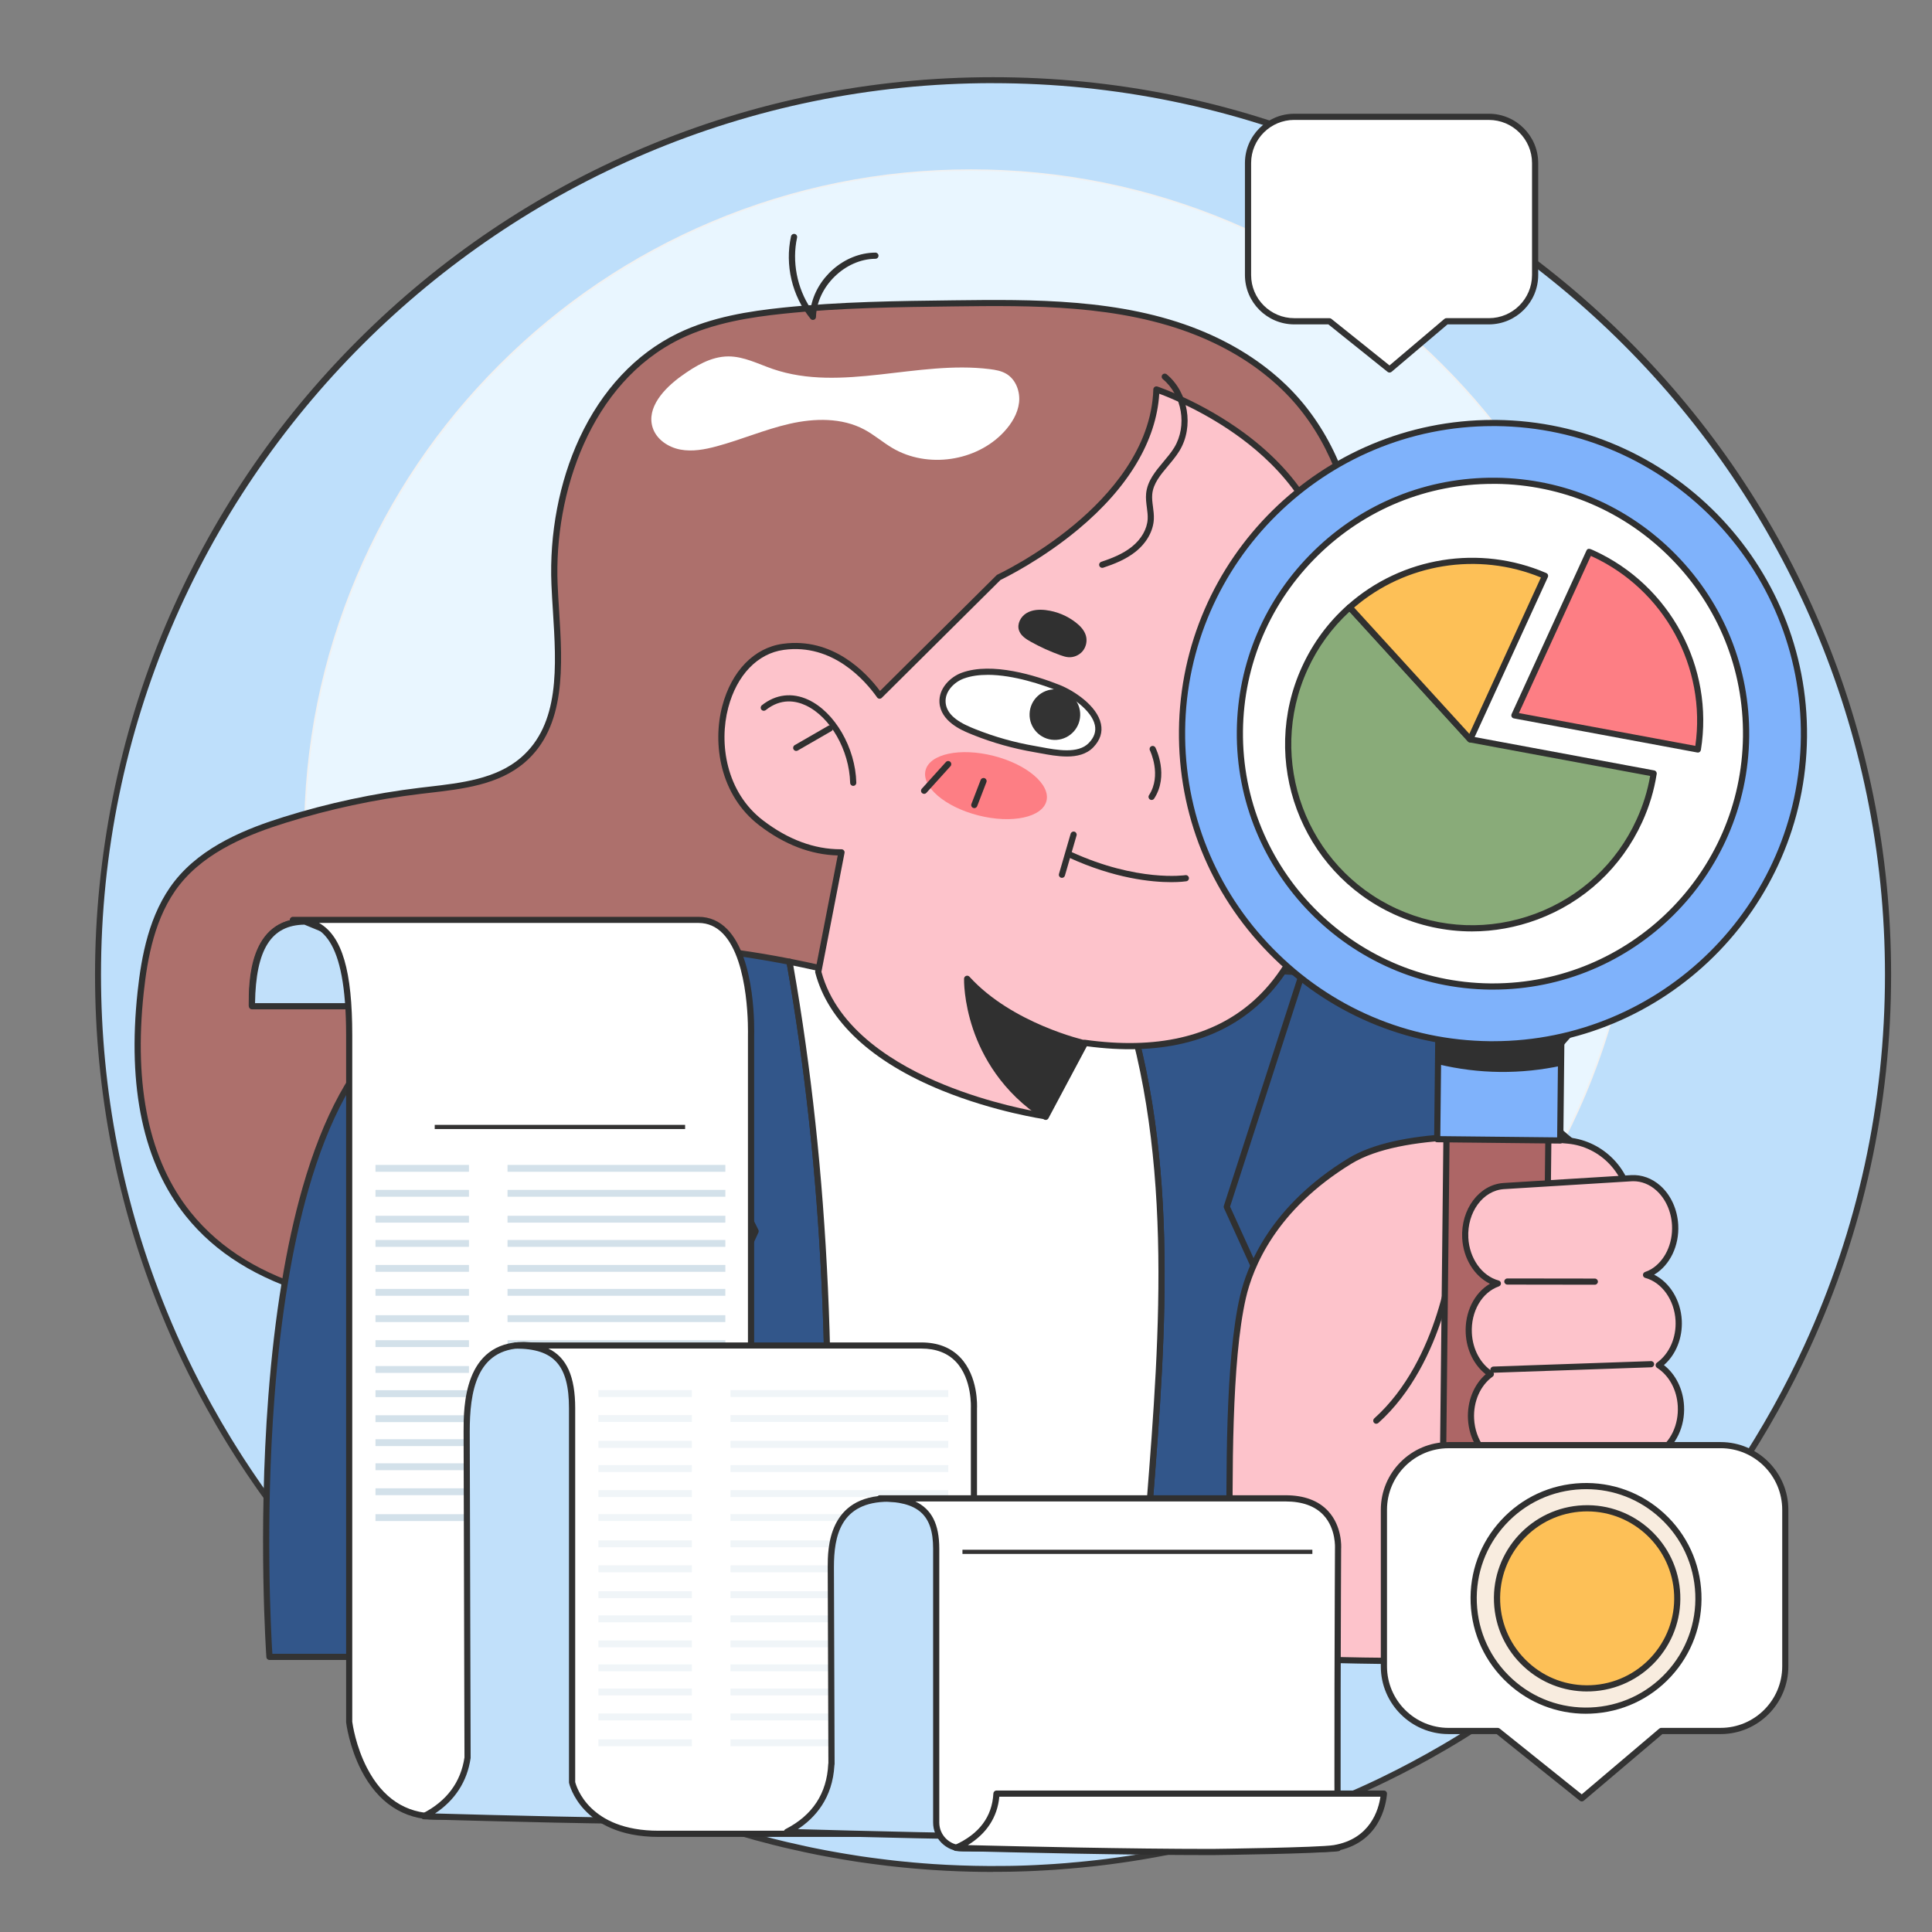 <svg width="201" height="201" viewBox="0 0 201 201" fill="none" xmlns="http://www.w3.org/2000/svg">
<rect x="0" y="0" width="201" height="201" fill="#808080" stroke="none"/>
<g clip-path="url(#clip0_186_134385)">
<path d="M196.438 101.391C196.438 115.222 193.418 128.347 188 140.144C187.515 141.198 187.012 142.244 186.486 143.28C185.354 145.521 184.136 147.71 182.834 149.844C182.056 151.116 181.246 152.37 180.41 153.601C174.159 162.802 166.298 170.827 157.235 177.269C156.765 177.605 156.288 177.934 155.81 178.264C155.499 178.478 155.185 178.689 154.87 178.896C154.715 179.003 154.556 179.107 154.4 179.21C154.186 179.351 153.967 179.495 153.749 179.636C153.212 179.983 152.672 180.323 152.132 180.656C151.932 180.782 151.728 180.904 151.528 181.026C151.288 181.17 151.047 181.315 150.807 181.459C150.799 181.462 150.796 181.466 150.788 181.47C150.585 181.592 150.374 181.714 150.17 181.836C150.118 181.866 150.07 181.895 150.018 181.925C149.056 182.487 148.079 183.03 147.091 183.556C146.107 184.084 145.108 184.591 144.101 185.079C144.045 185.105 143.99 185.131 143.938 185.157C143.716 185.264 143.498 185.368 143.279 185.475C143.02 185.597 142.761 185.719 142.502 185.837C142.243 185.956 141.984 186.078 141.725 186.196C141.466 186.314 141.203 186.429 140.944 186.547C140.681 186.662 140.419 186.777 140.16 186.891C139.897 187.002 139.634 187.117 139.371 187.228C137.791 187.893 136.189 188.511 134.568 189.088C134.553 189.092 134.534 189.099 134.519 189.106C134.26 189.199 134.001 189.291 133.739 189.38C132.921 189.661 132.099 189.935 131.274 190.194C130.996 190.279 130.722 190.367 130.445 190.449C129.616 190.7 128.78 190.941 127.943 191.17C127.429 191.31 126.911 191.447 126.389 191.58C126.311 191.599 126.233 191.617 126.156 191.64C125.908 191.702 125.656 191.765 125.408 191.825C125.142 191.891 124.875 191.954 124.609 192.013C124.379 192.069 124.15 192.12 123.917 192.172C123.754 192.209 123.591 192.246 123.428 192.283C123.206 192.335 122.98 192.383 122.755 192.431C122.525 192.479 122.299 192.527 122.07 192.572C122.022 192.583 121.974 192.59 121.926 192.601C121.696 192.649 121.463 192.694 121.23 192.742C121.182 192.749 121.13 192.76 121.082 192.771C120.863 192.812 120.649 192.856 120.427 192.893C120.349 192.908 120.271 192.923 120.19 192.938C119.923 192.986 119.661 193.034 119.394 193.078C119.106 193.13 118.813 193.178 118.525 193.226C117.847 193.337 117.17 193.441 116.489 193.537C116.293 193.563 116.093 193.592 115.897 193.618C115.627 193.655 115.36 193.692 115.09 193.725C114.994 193.736 114.898 193.751 114.798 193.762C114.62 193.785 114.443 193.807 114.265 193.825C114.132 193.84 113.998 193.855 113.869 193.87C113.699 193.888 113.528 193.907 113.358 193.925C113.284 193.932 113.214 193.94 113.144 193.947C112.899 193.973 112.655 193.999 112.411 194.021C112.374 194.025 112.333 194.029 112.296 194.032C112.059 194.054 111.822 194.077 111.586 194.099C111.523 194.106 111.456 194.11 111.389 194.117C111.201 194.136 111.012 194.151 110.827 194.165C110.697 194.176 110.568 194.184 110.438 194.195C110.187 194.213 109.935 194.232 109.683 194.25C109.443 194.269 109.206 194.284 108.965 194.295C108.584 194.321 108.203 194.339 107.818 194.358C107.541 194.369 107.259 194.384 106.978 194.395C106.752 194.402 106.527 194.413 106.301 194.417C106.249 194.417 106.197 194.417 106.145 194.421C106.031 194.421 105.916 194.428 105.797 194.432C105.668 194.435 105.538 194.439 105.409 194.443C105.283 194.443 105.154 194.45 105.028 194.45C104.991 194.45 104.957 194.45 104.92 194.45C104.698 194.454 104.476 194.458 104.254 194.461C103.951 194.461 103.647 194.465 103.344 194.465C101.723 194.465 100.113 194.424 98.511 194.343C98.044 194.317 97.578 194.291 97.115 194.262C96.749 194.236 96.386 194.21 96.02 194.18C95.916 194.173 95.816 194.162 95.713 194.154L94.995 194.095C94.736 194.073 94.477 194.047 94.221 194.021C93.999 193.999 93.777 193.977 93.552 193.955C93.511 193.951 93.47 193.947 93.429 193.944C93.241 193.925 93.052 193.903 92.867 193.881C92.752 193.87 92.634 193.855 92.519 193.84C92.345 193.822 92.171 193.799 92.001 193.777C91.801 193.755 91.605 193.729 91.409 193.703C91.287 193.688 91.168 193.674 91.046 193.655C90.887 193.637 90.731 193.614 90.572 193.592C90.384 193.566 90.195 193.54 90.006 193.511C89.825 193.485 89.643 193.459 89.462 193.433C89.384 193.422 89.303 193.407 89.225 193.396C89.018 193.363 88.814 193.333 88.607 193.3C88.437 193.274 88.263 193.245 88.093 193.215C87.937 193.189 87.782 193.163 87.626 193.137C87.612 193.137 87.593 193.134 87.578 193.13C87.371 193.093 87.164 193.06 86.953 193.019C86.775 192.989 86.601 192.956 86.427 192.927C86.228 192.89 86.031 192.853 85.832 192.816C85.602 192.771 85.373 192.727 85.143 192.682C84.914 192.638 84.684 192.59 84.455 192.542C84.225 192.498 84 192.45 83.77 192.398C83.126 192.261 82.486 192.117 81.846 191.965C81.72 191.935 81.594 191.906 81.468 191.876C81.12 191.791 80.773 191.706 80.425 191.617C79.248 191.318 78.075 191 76.916 190.656C76.687 190.589 76.454 190.519 76.221 190.449C76.035 190.393 75.854 190.338 75.673 190.282C75.458 190.216 75.247 190.149 75.036 190.079C74.848 190.02 74.659 189.961 74.47 189.898C74.426 189.883 74.377 189.868 74.329 189.853C74.141 189.791 73.952 189.728 73.763 189.665C73.741 189.657 73.719 189.65 73.697 189.643C73.512 189.583 73.33 189.521 73.149 189.458C73.105 189.443 73.06 189.428 73.016 189.413C72.816 189.347 72.62 189.277 72.42 189.206C72.201 189.132 71.987 189.055 71.772 188.977C71.609 188.918 71.45 188.862 71.291 188.803C71.121 188.74 70.951 188.677 70.78 188.615C70.762 188.607 70.747 188.603 70.728 188.596C70.551 188.53 70.37 188.463 70.192 188.393C70.133 188.37 70.073 188.348 70.014 188.326C69.811 188.248 69.607 188.167 69.404 188.089C69.259 188.034 69.119 187.979 68.974 187.919C68.837 187.864 68.697 187.808 68.56 187.753C68.349 187.668 68.134 187.583 67.923 187.494C67.749 187.424 67.576 187.35 67.405 187.28C67.183 187.187 66.965 187.095 66.746 187.002C66.524 186.91 66.306 186.814 66.088 186.717C65.866 186.621 65.651 186.525 65.433 186.429C65.007 186.24 64.585 186.048 64.167 185.852C63.493 185.538 62.824 185.216 62.157 184.891C61.958 184.791 61.758 184.691 61.558 184.591C61.347 184.488 61.14 184.38 60.929 184.273C60.503 184.055 60.078 183.833 59.656 183.607C59.445 183.496 59.237 183.385 59.027 183.271C58.816 183.16 58.608 183.045 58.401 182.931C58.216 182.831 58.035 182.727 57.853 182.627C57.413 182.383 56.98 182.132 56.547 181.88C56.343 181.762 56.136 181.64 55.933 181.522C55.729 181.403 55.526 181.281 55.322 181.156C55.118 181.033 54.915 180.911 54.715 180.786C54.512 180.66 54.312 180.538 54.112 180.412C53.908 180.286 53.709 180.161 53.512 180.035C53.312 179.906 53.113 179.78 52.913 179.65C52.713 179.521 52.517 179.395 52.317 179.262C51.921 179.003 51.529 178.741 51.136 178.474C50.352 177.946 49.578 177.402 48.816 176.847C48.624 176.707 48.435 176.57 48.242 176.429C48.054 176.289 47.865 176.148 47.672 176.008C47.484 175.867 47.295 175.727 47.106 175.582C46.917 175.438 46.729 175.298 46.544 175.154C46.17 174.865 45.8 174.573 45.43 174.281C45.245 174.133 45.06 173.985 44.878 173.837C44.693 173.689 44.512 173.541 44.331 173.39C44.149 173.242 43.968 173.09 43.787 172.938C43.605 172.79 43.424 172.635 43.246 172.483C43.076 172.339 42.906 172.195 42.739 172.051C42.192 171.581 41.651 171.108 41.115 170.623C40.963 170.487 40.811 170.35 40.663 170.213C40.467 170.035 40.267 169.854 40.071 169.669C39.897 169.51 39.727 169.348 39.553 169.188C39.209 168.867 38.868 168.541 38.532 168.212C38.361 168.046 38.195 167.883 38.024 167.717C37.662 167.358 37.299 166.999 36.944 166.633C36.803 166.493 36.666 166.352 36.533 166.212C36.348 166.023 36.163 165.831 35.982 165.638C35.837 165.49 35.697 165.339 35.556 165.191C35.393 165.021 35.234 164.847 35.075 164.673C34.927 164.514 34.779 164.351 34.631 164.192C34.301 163.83 33.976 163.471 33.65 163.101C33.502 162.935 33.354 162.765 33.206 162.595C32.888 162.232 32.573 161.866 32.262 161.496C32.151 161.367 32.04 161.238 31.933 161.108C31.141 160.165 30.367 159.204 29.613 158.224C29.472 158.046 29.339 157.869 29.202 157.687C28.728 157.062 28.258 156.434 27.803 155.798C27.695 155.65 27.588 155.502 27.485 155.354C27.325 155.132 27.166 154.906 27.011 154.681C26.9 154.522 26.789 154.367 26.681 154.211C26.178 153.486 25.69 152.754 25.209 152.011C25.116 151.87 25.027 151.733 24.938 151.593C24.857 151.471 24.779 151.345 24.698 151.219C24.62 151.097 24.542 150.975 24.468 150.853C24.383 150.717 24.298 150.583 24.213 150.447C24.095 150.262 23.98 150.073 23.865 149.884C23.155 148.723 22.47 147.544 21.808 146.349C20.05 143.172 18.473 139.885 17.093 136.494C12.678 125.666 10.246 113.821 10.246 101.406C10.198 49.999 51.888 8.34 103.318 8.34C154.748 8.34 196.438 49.999 196.438 101.391Z" fill="#BEDFFB"/>
<path d="M103.321 194.752C101.711 194.752 100.083 194.711 98.473 194.63C98.007 194.604 97.537 194.578 97.074 194.548C96.708 194.522 96.341 194.497 95.975 194.467L94.95 194.382C94.702 194.36 94.454 194.338 94.206 194.312H94.173C93.958 194.29 93.747 194.267 93.536 194.245L93.351 194.227C93.17 194.208 92.992 194.19 92.811 194.167C92.696 194.156 92.578 194.142 92.459 194.127H92.43C92.267 194.105 92.1 194.086 91.938 194.064C91.738 194.042 91.541 194.016 91.342 193.99C91.219 193.975 91.097 193.96 90.975 193.942C90.835 193.923 90.694 193.905 90.553 193.886L90.439 193.872C90.268 193.849 90.102 193.824 89.932 193.801C89.809 193.787 89.687 193.768 89.562 193.75L89.391 193.724C89.31 193.713 89.232 193.698 89.158 193.69L88.973 193.661C88.825 193.639 88.681 193.616 88.533 193.591C88.362 193.565 88.189 193.535 88.015 193.506C87.863 193.483 87.711 193.457 87.556 193.428C87.534 193.428 87.511 193.42 87.493 193.417C87.293 193.383 87.082 193.347 86.871 193.31C86.697 193.28 86.523 193.247 86.346 193.217C86.146 193.18 85.946 193.143 85.746 193.106C85.517 193.062 85.287 193.017 85.054 192.973C84.825 192.929 84.595 192.881 84.366 192.832C84.136 192.788 83.907 192.74 83.677 192.688C83.055 192.555 82.404 192.411 81.745 192.256C81.616 192.226 81.49 192.196 81.364 192.167C81.016 192.082 80.668 191.997 80.321 191.908C79.136 191.608 77.952 191.283 76.801 190.943C76.568 190.876 76.335 190.806 76.102 190.736L75.554 190.569C75.339 190.503 75.125 190.432 74.91 190.366L74.799 190.333C74.647 190.284 74.492 190.236 74.34 190.185C74.296 190.17 74.251 190.155 74.211 190.144L73.567 189.929C73.437 189.889 73.308 189.844 73.178 189.8L72.882 189.696C72.682 189.63 72.482 189.56 72.282 189.486C72.068 189.412 71.85 189.334 71.631 189.253L71.439 189.182C71.342 189.149 71.246 189.112 71.15 189.079L70.399 188.798C70.28 188.753 70.162 188.709 70.047 188.665L69.855 188.591C69.655 188.513 69.459 188.439 69.259 188.358C69.115 188.302 68.97 188.247 68.826 188.188C68.689 188.136 68.548 188.077 68.411 188.021C68.2 187.936 67.986 187.851 67.775 187.762C67.601 187.692 67.427 187.618 67.253 187.548C67.024 187.452 66.809 187.359 66.591 187.267C66.368 187.174 66.15 187.078 65.932 186.982C65.754 186.904 65.58 186.827 65.406 186.749L65.273 186.69C64.866 186.509 64.451 186.32 64 186.113C63.345 185.81 62.668 185.484 61.983 185.148C61.783 185.048 61.58 184.948 61.38 184.848C61.224 184.771 61.073 184.693 60.917 184.615L60.751 184.53C60.336 184.319 59.907 184.094 59.47 183.861C59.259 183.75 59.048 183.635 58.841 183.521C58.634 183.41 58.423 183.295 58.212 183.177C58.097 183.114 57.983 183.051 57.868 182.984L57.664 182.87C57.264 182.648 56.835 182.4 56.35 182.119C56.143 181.997 55.94 181.879 55.736 181.757C55.533 181.635 55.325 181.513 55.122 181.391C54.918 181.269 54.715 181.146 54.515 181.021C54.311 180.895 54.111 180.769 53.908 180.644C53.704 180.518 53.505 180.392 53.305 180.266C53.105 180.137 52.905 180.011 52.705 179.882C52.505 179.752 52.306 179.623 52.106 179.493C51.75 179.26 51.362 179.002 50.921 178.706C50.152 178.184 49.367 177.637 48.593 177.075C48.442 176.964 48.29 176.853 48.138 176.742L48.009 176.646C47.824 176.509 47.639 176.372 47.45 176.232C47.261 176.091 47.072 175.951 46.88 175.806C46.691 175.662 46.503 175.518 46.318 175.377C45.944 175.089 45.57 174.797 45.2 174.501L45.122 174.438C44.963 174.312 44.804 174.183 44.645 174.057L44.452 173.898C44.334 173.802 44.212 173.706 44.093 173.606C43.912 173.454 43.727 173.307 43.546 173.155C43.368 173.007 43.19 172.859 43.016 172.707L43.005 172.696C42.835 172.552 42.665 172.408 42.495 172.264C41.969 171.816 41.421 171.332 40.866 170.832C40.715 170.696 40.563 170.559 40.411 170.422C40.211 170.241 40.015 170.06 39.819 169.878C39.645 169.719 39.471 169.557 39.301 169.394C38.96 169.076 38.612 168.747 38.276 168.414C38.113 168.255 37.954 168.1 37.791 167.941L37.769 167.918C37.347 167.504 36.999 167.157 36.681 166.831C36.544 166.691 36.403 166.55 36.27 166.41C36.085 166.221 35.9 166.029 35.715 165.833C35.57 165.685 35.43 165.533 35.289 165.385C35.126 165.215 34.967 165.041 34.804 164.867C34.704 164.76 34.605 164.653 34.505 164.542L34.36 164.383C33.998 163.987 33.676 163.629 33.376 163.288C33.228 163.122 33.076 162.952 32.928 162.782C32.591 162.397 32.284 162.038 31.981 161.68C31.87 161.55 31.759 161.421 31.651 161.288C30.859 160.345 30.075 159.372 29.323 158.396C29.198 158.233 29.072 158.07 28.946 157.904L28.913 157.86C28.409 157.198 27.95 156.576 27.506 155.962C27.399 155.815 27.292 155.667 27.184 155.519L27.169 155.5C27.014 155.282 26.859 155.064 26.707 154.846C26.596 154.69 26.485 154.531 26.378 154.372C25.882 153.655 25.386 152.915 24.897 152.168C24.805 152.031 24.716 151.891 24.627 151.75C24.546 151.628 24.464 151.503 24.387 151.373C24.309 151.255 24.231 151.129 24.153 151.003C24.068 150.87 23.983 150.733 23.898 150.597C23.78 150.412 23.665 150.223 23.55 150.034C22.836 148.87 22.144 147.675 21.485 146.488C19.72 143.304 18.128 139.976 16.755 136.599C12.196 125.42 9.887 113.575 9.887 101.393C9.887 89.212 12.355 76.564 17.229 65.052C21.937 53.936 28.672 43.951 37.251 35.375C45.829 26.803 55.821 20.069 66.946 15.368C78.463 10.502 90.701 8.031 103.314 8.031C115.926 8.031 128.161 10.498 139.682 15.368C150.806 20.072 160.799 26.803 169.381 35.375C177.959 43.947 184.698 53.932 189.402 65.052C194.272 76.561 196.745 88.79 196.745 101.393C196.745 114.962 193.895 128.042 188.277 140.275C187.789 141.34 187.278 142.398 186.76 143.422C185.631 145.656 184.399 147.871 183.092 150.009C182.315 151.277 181.497 152.545 180.661 153.781C174.362 163.048 166.542 171.036 157.409 177.526C156.987 177.826 156.531 178.144 155.98 178.521C155.666 178.735 155.351 178.946 155.036 179.157C154.881 179.264 154.722 179.368 154.563 179.471C154.348 179.612 154.13 179.756 153.911 179.897C153.36 180.252 152.812 180.599 152.287 180.921C152.087 181.047 151.883 181.169 151.68 181.291C151.443 181.435 151.206 181.579 150.965 181.72C150.954 181.727 150.943 181.734 150.932 181.738C150.729 181.86 150.521 181.982 150.318 182.101L150.162 182.189C149.226 182.737 148.238 183.288 147.228 183.824C147.22 183.824 147.217 183.831 147.209 183.831C146.24 184.349 145.237 184.859 144.226 185.351C144.167 185.377 144.115 185.403 144.063 185.429C143.841 185.536 143.623 185.643 143.401 185.747C143.149 185.869 142.894 185.987 142.639 186.106L142.624 186.113C142.365 186.235 142.102 186.353 141.843 186.472C141.584 186.59 141.321 186.705 141.058 186.823C140.803 186.938 140.548 187.049 140.292 187.16L140.27 187.167C140.007 187.282 139.741 187.393 139.478 187.504C137.894 188.169 136.273 188.798 134.656 189.371C134.634 189.378 134.626 189.382 134.619 189.382L134.408 189.456C134.212 189.526 134.019 189.593 133.823 189.66C132.994 189.944 132.162 190.222 131.351 190.473C131.074 190.558 130.796 190.647 130.518 190.728C129.708 190.976 128.861 191.22 128.009 191.453C128.002 191.453 127.995 191.453 127.987 191.457C127.528 191.583 127.025 191.716 126.448 191.864C126.385 191.878 126.322 191.893 126.263 191.912L126.037 191.967C125.844 192.015 125.656 192.063 125.463 192.108C125.197 192.171 124.93 192.237 124.66 192.296C124.431 192.352 124.201 192.403 123.964 192.455C123.801 192.492 123.635 192.529 123.472 192.566C123.254 192.618 123.024 192.666 122.799 192.714C122.569 192.762 122.34 192.81 122.11 192.855C122.066 192.866 122.014 192.873 121.962 192.884C121.733 192.932 121.5 192.977 121.266 193.025L121.115 193.054C120.896 193.095 120.678 193.139 120.46 193.176C120.386 193.191 120.304 193.206 120.223 193.221C119.96 193.269 119.694 193.317 119.427 193.361C119.138 193.413 118.846 193.461 118.554 193.509C117.869 193.62 117.184 193.727 116.511 193.82C116.315 193.849 116.115 193.875 115.915 193.901C115.645 193.938 115.375 193.975 115.105 194.008C115.005 194.02 114.905 194.034 114.805 194.045L114.276 194.108C114.139 194.123 114.005 194.138 113.876 194.153C113.709 194.171 113.535 194.19 113.365 194.208C113.321 194.216 113.269 194.219 113.217 194.223L113.151 194.23C112.906 194.256 112.658 194.282 112.414 194.304C112.381 194.308 112.336 194.312 112.296 194.315C112.063 194.338 111.822 194.36 111.585 194.378C111.522 194.386 111.452 194.389 111.385 194.397C111.211 194.412 111.03 194.426 110.852 194.441H110.826C110.697 194.456 110.564 194.463 110.434 194.474C110.186 194.493 109.931 194.511 109.679 194.53C109.439 194.548 109.202 194.563 108.958 194.574C108.58 194.6 108.195 194.619 107.81 194.637C107.529 194.648 107.248 194.663 106.97 194.674L106.744 194.682C106.593 194.689 106.441 194.693 106.289 194.696L106.019 194.704C105.941 194.704 105.86 194.707 105.782 194.711C105.656 194.715 105.527 194.718 105.39 194.722C105.268 194.722 105.138 194.73 105.009 194.73C104.979 194.73 104.938 194.73 104.898 194.73C104.683 194.733 104.457 194.737 104.235 194.737C103.932 194.737 103.628 194.741 103.321 194.741V194.752ZM103.321 8.649C52.146 8.649 10.508 50.252 10.508 101.393C10.508 113.494 12.803 125.261 17.333 136.366C18.698 139.72 20.279 143.023 22.033 146.188C22.684 147.368 23.376 148.555 24.083 149.713C24.198 149.898 24.312 150.086 24.431 150.271C24.516 150.408 24.601 150.545 24.686 150.678C24.764 150.804 24.838 150.922 24.916 151.044C24.997 151.173 25.075 151.295 25.153 151.417C25.241 151.558 25.33 151.695 25.423 151.835C25.904 152.579 26.4 153.315 26.892 154.028C26.999 154.184 27.11 154.343 27.218 154.498C27.369 154.716 27.525 154.934 27.677 155.149L27.691 155.167C27.795 155.315 27.902 155.46 28.01 155.607C28.45 156.218 28.905 156.835 29.405 157.49L29.438 157.534C29.564 157.697 29.686 157.86 29.812 158.022C30.559 158.991 31.337 159.956 32.125 160.896C32.232 161.029 32.34 161.155 32.451 161.284C32.75 161.639 33.061 161.998 33.394 162.379C33.542 162.549 33.69 162.715 33.838 162.882C34.138 163.218 34.456 163.573 34.815 163.969L34.96 164.128C35.06 164.235 35.16 164.342 35.256 164.45C35.415 164.623 35.574 164.794 35.737 164.964C35.877 165.112 36.018 165.263 36.163 165.411C36.344 165.603 36.529 165.796 36.714 165.981C36.851 166.121 36.988 166.262 37.125 166.398C37.443 166.724 37.783 167.068 38.205 167.478L38.228 167.501C38.387 167.66 38.55 167.815 38.709 167.974C39.045 168.299 39.386 168.628 39.726 168.946C39.897 169.109 40.071 169.268 40.241 169.427C40.437 169.608 40.633 169.79 40.829 169.967C40.981 170.104 41.129 170.241 41.281 170.378C41.836 170.877 42.38 171.354 42.902 171.801C43.068 171.946 43.239 172.09 43.409 172.23L43.42 172.241C43.594 172.389 43.771 172.537 43.945 172.682C44.127 172.833 44.308 172.985 44.489 173.133C44.608 173.229 44.726 173.325 44.845 173.421L45.037 173.576C45.193 173.702 45.352 173.828 45.511 173.957L45.589 174.02C45.955 174.312 46.329 174.601 46.699 174.889C46.884 175.034 47.072 175.174 47.261 175.318C47.45 175.463 47.635 175.603 47.824 175.74C48.009 175.88 48.194 176.017 48.379 176.154L48.508 176.247C48.66 176.357 48.812 176.468 48.964 176.579C49.733 177.134 50.511 177.681 51.277 178.199C51.713 178.495 52.098 178.754 52.453 178.983C52.653 179.116 52.849 179.242 53.046 179.368C53.245 179.497 53.445 179.623 53.645 179.752C53.841 179.878 54.041 180.004 54.241 180.126C54.441 180.252 54.641 180.377 54.844 180.499C55.044 180.621 55.248 180.743 55.447 180.865C55.651 180.987 55.855 181.11 56.054 181.228C56.258 181.346 56.462 181.468 56.669 181.587C57.146 181.868 57.572 182.108 57.971 182.33L58.179 182.445C58.293 182.507 58.404 182.57 58.519 182.633C58.726 182.748 58.934 182.862 59.145 182.973C59.355 183.088 59.563 183.199 59.77 183.31C60.203 183.539 60.629 183.765 61.039 183.972L61.206 184.057C61.358 184.135 61.513 184.212 61.665 184.29C61.865 184.39 62.065 184.49 62.264 184.589C62.945 184.926 63.619 185.248 64.266 185.551C64.714 185.758 65.125 185.947 65.528 186.124L65.662 186.183C65.836 186.261 66.01 186.339 66.183 186.413C66.402 186.509 66.62 186.605 66.838 186.697C67.053 186.79 67.272 186.882 67.486 186.971C67.668 187.049 67.841 187.119 68.012 187.189C68.223 187.278 68.434 187.363 68.644 187.448C68.781 187.504 68.918 187.559 69.055 187.611C69.2 187.67 69.344 187.725 69.485 187.781C69.684 187.859 69.881 187.936 70.077 188.01L70.266 188.08C70.388 188.128 70.502 188.169 70.617 188.214L71.365 188.491C71.457 188.524 71.553 188.557 71.65 188.594L71.846 188.665C72.06 188.742 72.275 188.82 72.49 188.894C72.689 188.964 72.886 189.035 73.085 189.101L73.382 189.201C73.507 189.245 73.637 189.286 73.763 189.33L74.399 189.541C74.44 189.552 74.488 189.571 74.536 189.586C74.688 189.634 74.84 189.685 74.992 189.733L75.103 189.767C75.313 189.833 75.528 189.904 75.739 189.966L76.287 190.133C76.516 190.203 76.749 190.273 76.979 190.34C78.122 190.676 79.299 191.002 80.476 191.298C80.82 191.387 81.168 191.472 81.516 191.553C81.638 191.583 81.764 191.612 81.886 191.642C82.545 191.797 83.189 191.941 83.807 192.074C84.036 192.122 84.262 192.171 84.488 192.219C84.717 192.267 84.943 192.311 85.172 192.355C85.402 192.403 85.631 192.448 85.861 192.489C86.057 192.526 86.257 192.562 86.453 192.599C86.627 192.633 86.801 192.662 86.975 192.692C87.186 192.733 87.393 192.766 87.6 192.803H87.626C87.626 192.803 87.644 192.81 87.648 192.81C87.804 192.836 87.955 192.862 88.111 192.888C88.285 192.918 88.455 192.943 88.625 192.969C88.773 192.995 88.918 193.017 89.062 193.04L89.243 193.069C89.317 193.08 89.399 193.091 89.48 193.106L89.65 193.132C89.772 193.15 89.895 193.169 90.017 193.184C90.187 193.21 90.353 193.232 90.52 193.254L90.631 193.269C90.772 193.287 90.912 193.306 91.053 193.324C91.179 193.343 91.297 193.358 91.416 193.372C91.612 193.398 91.808 193.424 92.008 193.446C92.171 193.469 92.334 193.487 92.496 193.506H92.526C92.641 193.524 92.755 193.535 92.87 193.55C93.051 193.572 93.229 193.591 93.407 193.609L93.588 193.628C93.799 193.65 94.01 193.672 94.221 193.69H94.254C94.498 193.716 94.746 193.742 94.991 193.764L96.012 193.849C96.379 193.879 96.741 193.905 97.108 193.931C97.57 193.96 98.033 193.986 98.499 194.012C100.398 194.108 102.322 194.149 104.224 194.13C104.446 194.13 104.665 194.127 104.887 194.123C104.927 194.123 104.957 194.123 104.987 194.123C105.12 194.123 105.249 194.119 105.371 194.116C105.505 194.116 105.631 194.112 105.756 194.108C105.838 194.108 105.915 194.108 105.989 194.101L106.26 194.094C106.411 194.09 106.559 194.082 106.707 194.079L106.933 194.071C107.211 194.06 107.492 194.049 107.77 194.034C108.151 194.016 108.528 193.997 108.909 193.971C109.154 193.96 109.387 193.942 109.624 193.927C109.875 193.909 110.127 193.894 110.375 193.872C110.508 193.861 110.634 193.853 110.764 193.842H110.789C110.967 193.824 111.145 193.809 111.326 193.794C111.396 193.79 111.459 193.783 111.522 193.775C111.763 193.757 112 193.735 112.233 193.713C112.273 193.713 112.307 193.705 112.34 193.702C112.592 193.679 112.836 193.653 113.077 193.628L113.147 193.62C113.195 193.616 113.239 193.613 113.287 193.605C113.465 193.587 113.632 193.568 113.802 193.55C113.935 193.535 114.068 193.52 114.198 193.506L114.727 193.443C114.827 193.432 114.923 193.42 115.016 193.409C115.286 193.376 115.552 193.339 115.823 193.302C116.019 193.276 116.219 193.247 116.415 193.221C117.085 193.128 117.765 193.025 118.446 192.914C118.735 192.866 119.024 192.818 119.312 192.766C119.579 192.722 119.842 192.673 120.108 192.625C120.189 192.611 120.264 192.599 120.341 192.585C120.563 192.544 120.782 192.503 120.996 192.463L121.148 192.433C121.377 192.389 121.607 192.344 121.836 192.296C121.884 192.285 121.929 192.278 121.973 192.267C122.206 192.219 122.436 192.171 122.662 192.122C122.887 192.074 123.109 192.026 123.331 191.978C123.498 191.945 123.657 191.908 123.82 191.871C124.053 191.819 124.283 191.767 124.508 191.712C124.779 191.649 125.041 191.586 125.308 191.523C125.5 191.479 125.689 191.431 125.878 191.383L126.1 191.327C126.163 191.313 126.226 191.294 126.288 191.279C126.866 191.131 127.373 190.998 127.832 190.872C127.832 190.872 127.846 190.872 127.85 190.869C128.69 190.639 129.527 190.399 130.326 190.151C130.6 190.07 130.877 189.981 131.151 189.896C131.954 189.645 132.783 189.371 133.609 189.086C133.801 189.02 133.997 188.953 134.19 188.883L134.386 188.813C134.386 188.813 134.423 188.798 134.445 188.79C136.036 188.225 137.646 187.6 139.219 186.941C139.482 186.83 139.745 186.72 140.007 186.605L140.026 186.597C140.281 186.487 140.537 186.376 140.788 186.265C141.047 186.15 141.31 186.032 141.569 185.917C141.828 185.799 142.087 185.68 142.346 185.562L142.361 185.555C142.613 185.436 142.868 185.318 143.12 185.2C143.342 185.096 143.556 184.992 143.778 184.882C143.834 184.856 143.89 184.826 143.945 184.8C144.952 184.312 145.955 183.798 146.92 183.28C146.928 183.28 146.935 183.273 146.939 183.269C147.938 182.737 148.912 182.193 149.837 181.653L149.992 181.564C150.196 181.446 150.403 181.324 150.606 181.202C150.61 181.202 150.614 181.198 150.618 181.195C150.618 181.195 150.621 181.195 150.625 181.191C150.866 181.047 151.106 180.902 151.343 180.758C151.543 180.636 151.746 180.514 151.942 180.392C152.468 180.07 153.008 179.73 153.556 179.375C153.774 179.235 153.989 179.094 154.204 178.954C154.363 178.85 154.515 178.746 154.674 178.643C154.988 178.436 155.303 178.225 155.61 178.01C156.158 177.633 156.609 177.319 157.031 177.019C166.102 170.574 173.877 162.638 180.132 153.433C180.964 152.209 181.775 150.948 182.548 149.687C183.844 147.564 185.072 145.364 186.19 143.145C186.704 142.128 187.211 141.078 187.696 140.02C193.277 127.868 196.108 114.873 196.108 101.397C196.108 50.256 154.474 8.653 103.295 8.653L103.321 8.649Z" fill="#363636"/>
<path d="M150.026 135.918C177.093 108.871 177.093 65.019 150.026 37.973C122.959 10.926 79.076 10.926 52.009 37.973C24.942 65.019 24.942 108.871 52.009 135.918C79.076 162.965 122.959 162.965 150.026 135.918Z" fill="#E9F6FF"/>
<path d="M101.016 156.283C91.649 156.283 82.563 154.449 74.007 150.836C65.743 147.345 58.323 142.345 51.954 135.977C45.581 129.609 40.578 122.194 37.084 113.94C33.465 105.393 31.633 96.311 31.633 86.951C31.633 77.591 33.468 68.512 37.084 59.962C40.578 51.705 45.581 44.29 51.954 37.925C58.327 31.557 65.747 26.557 74.007 23.066C82.56 19.45 91.649 17.619 101.016 17.619C110.382 17.619 119.468 19.453 128.024 23.066C136.288 26.557 143.708 31.557 150.077 37.925C156.45 44.294 161.454 51.708 164.947 59.962C168.567 68.509 170.399 77.591 170.399 86.951C170.399 96.311 168.563 105.39 164.947 113.94C161.454 122.198 156.45 129.612 150.077 135.977C143.705 142.345 136.284 147.345 128.024 150.836C119.472 154.452 110.382 156.283 101.016 156.283ZM101.016 17.767C62.842 17.767 31.785 48.801 31.785 86.947C31.785 125.093 62.842 156.128 101.016 156.128C139.19 156.128 170.247 125.093 170.247 86.947C170.247 48.801 139.19 17.767 101.016 17.767Z" fill="#F1F1F1"/>
<g clip-path="url(#clip1_186_134385)">
<path d="M29.631 85.297C25.436 86.608 21.153 88.411 18.429 91.859C15.924 95.032 15.069 99.184 14.637 103.201C13.772 111.238 14.515 119.998 19.573 126.309C26.243 134.632 38.113 136.228 48.77 136.802C69.261 137.904 89.834 137.537 110.273 135.697C115.552 135.223 120.885 134.652 126.137 135.377C130.59 135.993 134.86 137.524 139.227 138.595C144.764 139.95 150.468 140.564 156.167 140.72C160.923 140.852 166.284 140.397 169.376 136.785C173.183 132.335 171.319 124.959 166.799 121.234C164.147 119.049 160.426 117.229 160.136 113.808C159.815 110.049 163.871 107.593 165.864 104.388C168.163 100.696 167.425 95.407 164.202 92.485C160.548 89.173 155.068 89.23 150.135 89.228C145.202 89.222 139.567 88.609 136.672 84.619C135.738 83.331 135.181 81.732 135.31 80.145C135.462 78.288 136.505 76.644 137.398 75.006C143.377 64.009 142.597 48.955 133.575 40.273C131.018 37.81 127.926 35.93 124.631 34.604C116.665 31.399 107.815 31.456 99.226 31.558C93.301 31.63 87.364 31.702 81.471 32.317C77.761 32.707 74.01 33.331 70.658 34.962C61.475 39.428 57.262 50.611 57.694 60.806C57.965 67.232 59.275 74.869 54.399 79.068C51.538 81.531 47.472 81.824 43.725 82.273C38.948 82.847 34.223 83.857 29.633 85.292L29.631 85.297Z" fill="#AD706C"/>
<path d="M157.555 141.063C157.08 141.063 156.613 141.056 156.156 141.043C149.868 140.87 144.306 140.172 139.149 138.908C137.675 138.548 136.191 138.128 134.757 137.721C131.939 136.924 129.026 136.1 126.091 135.695C121.227 135.022 116.209 135.479 111.358 135.921L110.302 136.018C89.908 137.853 69.2 138.223 48.754 137.123C44.096 136.872 38.05 136.378 32.587 134.769C26.737 133.046 22.397 130.345 19.323 126.509C14.921 121.021 13.239 113.168 14.315 103.167C14.7 99.599 15.486 95.068 18.175 91.659C21.078 87.984 25.77 86.164 29.533 84.99C34.135 83.552 38.895 82.534 43.681 81.958C43.97 81.924 44.263 81.889 44.554 81.856C48.028 81.454 51.619 81.037 54.184 78.83C58.265 75.317 57.887 69.343 57.524 63.565C57.467 62.659 57.407 61.72 57.37 60.827C57.147 55.535 58.178 50.13 60.276 45.606C62.607 40.581 66.146 36.802 70.515 34.679C74.049 32.961 78.018 32.363 81.435 32.005C87.35 31.387 93.385 31.312 99.22 31.243C107.367 31.146 116.602 31.034 124.749 34.312C128.271 35.73 131.315 37.659 133.795 40.045C138.105 44.194 140.816 50.125 141.428 56.747C142.014 63.096 140.682 69.636 137.675 75.165C137.561 75.376 137.441 75.59 137.324 75.801C136.552 77.191 135.754 78.626 135.627 80.175C135.51 81.603 135.972 83.115 136.929 84.434C139.802 88.394 145.494 88.905 150.131 88.91H150.407C155.248 88.913 160.738 88.918 164.414 92.252C166.027 93.717 167.096 95.795 167.416 98.109C167.739 100.421 167.282 102.713 166.131 104.562C165.458 105.645 164.553 106.646 163.678 107.611C161.914 109.563 160.246 111.408 160.448 113.786C160.664 116.316 162.94 117.98 165.142 119.586C165.766 120.041 166.41 120.512 166.996 120.994C169.641 123.172 171.395 126.516 171.696 129.942C171.935 132.686 171.216 135.127 169.613 136.999C166.668 140.44 161.81 141.066 157.552 141.066L157.555 141.063ZM120.713 134.712C122.542 134.712 124.366 134.809 126.178 135.06C129.158 135.472 132.093 136.301 134.931 137.103C136.36 137.508 137.839 137.925 139.3 138.282C144.413 139.534 149.93 140.226 156.173 140.398C160.577 140.517 166.032 140.194 169.129 136.574C170.617 134.836 171.283 132.559 171.06 129.99C170.779 126.779 169.067 123.519 166.591 121.481C166.02 121.011 165.383 120.545 164.767 120.095C162.448 118.404 160.052 116.654 159.811 113.833C159.585 111.177 161.424 109.141 163.206 107.174C164.061 106.228 164.946 105.25 165.59 104.217C167.792 100.679 167.071 95.522 163.984 92.722C160.492 89.553 155.134 89.551 150.41 89.546H150.134C145.345 89.541 139.454 88.997 136.41 84.804C135.364 83.361 134.859 81.695 134.988 80.116C135.127 78.43 135.96 76.93 136.765 75.48C136.882 75.269 136.999 75.058 137.113 74.85C143.366 63.352 141.748 48.583 133.351 40.502C130.93 38.17 127.955 36.288 124.51 34.9C116.483 31.67 107.317 31.779 99.23 31.879C93.409 31.948 87.388 32.02 81.505 32.638C78.142 32.991 74.243 33.577 70.798 35.25C61.414 39.814 57.616 51.367 58.014 60.794C58.051 61.683 58.108 62.574 58.168 63.52C58.523 69.179 58.928 75.592 54.607 79.311C51.893 81.648 48.2 82.077 44.631 82.492C44.34 82.527 44.049 82.559 43.761 82.594C39.014 83.162 34.292 84.175 29.726 85.601C26.051 86.748 21.475 88.518 18.682 92.056C16.092 95.334 15.332 99.751 14.956 103.234C13.898 113.061 15.535 120.756 19.825 126.106C26.314 134.203 37.58 135.876 48.789 136.48C69.205 137.58 89.883 137.207 110.245 135.377L111.301 135.281C114.395 134.997 117.559 134.709 120.715 134.709L120.713 134.712Z" fill="#303030"/>
<path d="M146.407 103.278C138.832 100.542 127.148 100.619 116.012 101.128C122.501 118.542 121.064 137.859 119.625 156.185C119.28 161.583 118.87 166.979 118.549 172.376H158.152C158.152 172.376 161.88 108.867 146.407 103.28V103.278Z" fill="#32568A"/>
<path d="M118.545 172.695C118.456 172.695 118.371 172.657 118.312 172.593C118.252 172.528 118.22 172.441 118.225 172.354C118.408 169.246 118.627 166.085 118.838 163.029C118.995 160.779 119.154 158.453 119.301 156.164C120.678 138.63 122.236 118.762 115.707 101.24C115.672 101.143 115.685 101.036 115.739 100.952C115.796 100.867 115.891 100.813 115.993 100.808C126.757 100.319 138.798 100.192 146.512 102.978C150.146 104.289 153.026 108.788 155.076 116.348C156.697 122.332 157.815 130.257 158.399 139.901C159.391 156.305 158.479 172.233 158.469 172.392C158.459 172.561 158.317 172.695 158.148 172.695H118.545ZM116.463 101.429C122.865 118.983 121.314 138.751 119.942 156.211C119.795 158.495 119.636 160.824 119.48 163.073C119.276 166.016 119.067 169.057 118.886 172.054H157.843C157.962 169.777 158.67 155.059 157.756 139.936C156.453 118.392 152.489 105.821 146.293 103.581C138.79 100.872 127.047 100.959 116.46 101.429H116.463Z" fill="#333333"/>
<path d="M134.465 140.896C134.343 140.896 134.226 140.826 134.171 140.707L127.337 125.683C127.304 125.611 127.299 125.527 127.324 125.452L135.332 100.673C135.387 100.504 135.568 100.412 135.737 100.467C135.906 100.522 135.998 100.703 135.943 100.872L127.975 125.532L134.76 140.441C134.835 140.603 134.76 140.794 134.601 140.866C134.559 140.886 134.512 140.896 134.47 140.896H134.465Z" fill="#303030"/>
<path d="M82.135 100.053C70.845 97.816 53.485 96.277 40.529 107.604C24.415 121.689 28.031 172.377 28.031 172.377H85.466C86.79 148.487 86.477 124.614 82.135 100.053Z" fill="#32568A"/>
<path d="M28.032 172.7C27.863 172.7 27.724 172.571 27.712 172.402C27.702 172.276 26.82 159.541 27.918 145.249C28.564 136.847 29.76 129.558 31.47 123.579C33.617 116.073 36.594 110.616 40.317 107.363C46.105 102.303 53.375 99.296 61.924 98.425C67.981 97.806 74.612 98.239 82.197 99.741C82.326 99.766 82.428 99.87 82.45 99.999C86.268 121.593 87.326 144.596 85.783 172.395C85.773 172.566 85.634 172.698 85.462 172.698H28.032V172.7ZM67.285 98.787C56.424 98.787 47.669 101.789 40.742 107.845C37.114 111.015 34.203 116.369 32.091 123.75C30.391 129.684 29.203 136.932 28.562 145.289C27.558 158.324 28.209 170.058 28.335 172.057H85.167C86.678 144.537 85.626 121.729 81.864 100.327C76.635 99.304 71.781 98.787 67.29 98.787H67.285Z" fill="#333333"/>
<path d="M116.011 101.128C104.4 101.657 93.383 102.652 88.243 101.416C86.526 101.004 84.46 100.512 82.137 100.053C86.478 124.613 86.792 148.486 85.467 172.374H118.546C118.867 166.976 119.279 161.578 119.622 156.183C121.061 137.86 122.5 118.543 116.009 101.125L116.011 101.128Z" fill="white"/>
<path d="M85.467 172.696C85.377 172.696 85.293 172.659 85.233 172.597C85.174 172.532 85.141 172.446 85.146 172.359C86.685 144.612 85.629 121.653 81.821 100.109C81.804 100.005 81.836 99.898 81.913 99.824C81.987 99.749 82.097 99.717 82.201 99.739C84.51 100.196 86.57 100.683 88.32 101.105C92.349 102.073 100.016 101.656 108.896 101.172C111.202 101.045 113.588 100.916 115.999 100.807C116.138 100.805 116.265 100.884 116.314 101.016C122.893 118.671 121.327 138.614 119.948 156.21C119.801 158.494 119.64 160.823 119.486 163.073C119.274 166.127 119.056 169.287 118.872 172.393C118.862 172.562 118.72 172.696 118.551 172.696H85.472H85.467ZM82.534 100.459C86.27 121.832 87.308 144.607 85.805 172.053H118.243C118.424 169.039 118.636 165.985 118.839 163.028C118.996 160.778 119.155 158.452 119.302 156.163C120.674 138.701 122.224 118.927 115.79 101.458C113.464 101.564 111.16 101.691 108.928 101.813C99.998 102.299 92.287 102.719 88.166 101.728C86.541 101.336 84.644 100.889 82.534 100.459Z" fill="#333333"/>
<path d="M138.576 61.376C138.229 46.439 120.31 40.52 120.31 40.52C119.937 52.624 103.904 60.075 103.904 60.075L91.515 72.377C90.178 70.485 86.741 66.577 81.492 67.297C74.615 68.241 72.321 80.365 79.2 85.618C82.394 88.059 85.324 88.695 87.549 88.68L85.133 101.112C88.302 113.216 108.753 116.131 108.753 116.131L108.86 115.932L112.854 108.496C139.327 112.22 138.02 84.658 138.02 82.423C138.02 80.189 138.765 69.385 138.579 61.376H138.576Z" fill="#FDC3CB"/>
<path d="M108.748 116.45C108.733 116.45 108.718 116.45 108.703 116.448C108.651 116.44 103.487 115.688 98.004 113.456C90.697 110.484 86.139 106.243 84.817 101.19C84.805 101.143 84.802 101.096 84.812 101.049L87.156 88.997C84.362 88.925 81.621 87.877 79.002 85.874C74.898 82.738 74.106 77.38 75.142 73.457C76.106 69.809 78.462 67.386 81.445 66.979C86.629 66.269 90.108 69.948 91.552 71.885L103.676 59.848C103.703 59.821 103.733 59.801 103.767 59.783C103.807 59.766 107.796 57.894 111.773 54.579C115.416 51.543 119.8 46.637 119.989 40.509C119.991 40.407 120.044 40.313 120.126 40.256C120.208 40.199 120.315 40.181 120.411 40.213C120.456 40.228 124.992 41.748 129.505 45.087C135.507 49.527 138.755 55.158 138.9 61.367C139.031 66.974 138.711 73.846 138.497 78.395C138.41 80.272 138.34 81.757 138.34 82.422C138.34 82.497 138.34 82.599 138.343 82.725C138.479 92.453 135.79 100.247 130.765 104.671C126.476 108.448 120.511 109.851 113.03 108.843L109.036 116.281C108.979 116.386 108.87 116.45 108.753 116.45H108.748ZM85.458 101.099C87.089 107.177 93.302 110.846 98.238 112.855C103.009 114.799 107.538 115.606 108.574 115.775L112.565 108.341C112.63 108.222 112.759 108.157 112.893 108.175C120.285 109.215 126.152 107.874 130.338 104.187C135.219 99.889 137.833 92.269 137.697 82.73C137.697 82.599 137.694 82.494 137.694 82.417C137.694 81.737 137.761 80.319 137.851 78.36C138.062 73.822 138.383 66.964 138.253 61.377C138.077 53.797 133.196 48.618 129.135 45.609C125.476 42.897 121.803 41.408 120.608 40.963C120.302 45.859 117.392 50.731 112.17 55.078C108.378 58.234 104.575 60.104 104.088 60.337L91.739 72.6C91.672 72.667 91.577 72.699 91.485 72.692C91.391 72.684 91.306 72.635 91.252 72.558C90.036 70.837 86.656 66.907 81.534 67.612C78.818 67.984 76.66 70.229 75.766 73.618C74.784 77.332 75.525 82.405 79.394 85.359C81.996 87.348 84.713 88.356 87.464 88.356C87.491 88.356 87.519 88.356 87.549 88.356C87.643 88.356 87.735 88.399 87.794 88.473C87.857 88.548 87.882 88.644 87.862 88.739L85.461 101.099H85.458Z" fill="#303030"/>
<path d="M112.865 108.549L108.792 116.194C100.369 110.804 100.618 101.828 100.618 101.828C105.186 106.856 112.865 108.552 112.865 108.552V108.549Z" fill="#303030"/>
<path d="M108.793 116.514C108.733 116.514 108.671 116.497 108.619 116.465C104.19 113.632 102.164 109.803 101.242 107.094C100.246 104.154 100.295 101.915 100.298 101.821C100.3 101.689 100.385 101.575 100.507 101.528C100.631 101.483 100.768 101.515 100.857 101.612C105.303 106.503 112.859 108.219 112.936 108.236C113.033 108.259 113.117 108.323 113.157 108.415C113.199 108.507 113.197 108.611 113.149 108.701L109.076 116.345C109.034 116.425 108.962 116.482 108.875 116.504C108.847 116.512 108.82 116.514 108.793 116.514ZM100.976 102.665C101.158 104.949 102.246 111.452 108.673 115.735L112.386 108.765C110.793 108.356 105.008 106.657 100.974 102.665H100.976Z" fill="#303030"/>
<path d="M114.674 59.078C114.54 59.078 114.413 58.994 114.369 58.857C114.311 58.688 114.403 58.507 114.572 58.45C115.614 58.102 116.809 57.645 117.761 56.878C118.748 56.084 119.344 55.033 119.401 53.996C119.421 53.608 119.371 53.218 119.317 52.806C119.255 52.33 119.19 51.836 119.24 51.331C119.374 50.026 120.216 49.025 121.029 48.054C121.434 47.572 121.854 47.073 122.17 46.552C123.529 44.307 122.992 41.114 120.972 39.438C120.835 39.324 120.818 39.123 120.93 38.987C121.044 38.85 121.245 38.833 121.382 38.944C123.636 40.816 124.235 44.38 122.719 46.885C122.379 47.448 121.941 47.967 121.521 48.469C120.733 49.405 119.99 50.291 119.878 51.399C119.834 51.828 119.891 52.265 119.953 52.724C120.008 53.147 120.065 53.586 120.042 54.03C119.978 55.249 119.294 56.471 118.166 57.38C117.135 58.212 115.875 58.696 114.779 59.061C114.744 59.073 114.712 59.078 114.677 59.078H114.674Z" fill="#303030"/>
<path d="M80.386 38.384C87.558 40.847 95.457 37.46 102.979 38.404C103.573 38.478 104.18 38.585 104.694 38.89C105.688 39.479 106.151 40.74 106.019 41.887C105.885 43.034 105.246 44.069 104.461 44.919C101.588 48.02 96.488 48.764 92.849 46.614C91.84 46.019 90.948 45.236 89.917 44.685C87.578 43.439 84.742 43.503 82.155 44.089C79.57 44.678 77.12 45.745 74.56 46.433C73.325 46.766 72.03 47.009 70.775 46.771C69.52 46.532 68.305 45.721 67.907 44.509C67.219 42.411 69.103 40.4 70.897 39.114C72.351 38.071 73.981 37.085 75.773 37.08C77.381 37.075 78.867 37.86 80.388 38.384H80.386Z" fill="white"/>
<path d="M88.768 81.762C88.594 81.762 88.45 81.623 88.447 81.449C88.365 78.04 86.377 74.574 83.82 73.383C82.801 72.908 81.252 72.608 79.664 73.877C79.525 73.988 79.324 73.966 79.212 73.827C79.1 73.688 79.122 73.487 79.261 73.375C80.701 72.226 82.415 72.019 84.091 72.799C86.852 74.085 89.001 77.797 89.088 81.432C89.093 81.608 88.952 81.757 88.775 81.76C88.773 81.76 88.77 81.76 88.768 81.76V81.762Z" fill="#303030"/>
<path d="M82.837 78.125C82.725 78.125 82.618 78.067 82.559 77.963C82.469 77.809 82.524 77.613 82.676 77.524L86.182 75.503C86.336 75.413 86.533 75.465 86.622 75.619C86.712 75.773 86.657 75.969 86.505 76.059L82.999 78.08C82.949 78.11 82.892 78.122 82.84 78.122L82.837 78.125Z" fill="#303030"/>
<path d="M121.845 91.777C119.815 91.777 115.977 91.41 111.176 89.207C111.014 89.133 110.945 88.942 111.017 88.783C111.091 88.622 111.28 88.552 111.442 88.624C118.328 91.782 123.272 91.057 123.321 91.05C123.495 91.02 123.662 91.142 123.689 91.318C123.716 91.494 123.597 91.658 123.421 91.685C123.354 91.695 122.799 91.777 121.843 91.777H121.845Z" fill="#303030"/>
<path d="M110.481 91.329C110.452 91.329 110.422 91.324 110.392 91.317C110.22 91.267 110.123 91.088 110.173 90.919L111.386 86.743C111.436 86.574 111.615 86.475 111.784 86.525C111.955 86.574 112.052 86.753 112.002 86.922L110.79 91.098C110.75 91.237 110.621 91.329 110.481 91.329Z" fill="#303030"/>
<path d="M129.034 63.74C129.728 63.656 130.466 63.696 131.062 64.058C131.659 64.418 132.056 65.168 131.845 65.831C131.664 66.395 131.122 66.75 130.605 67.038C129.623 67.584 128.597 68.048 127.541 68.428C127.275 68.522 127.004 68.614 126.721 68.639C126.159 68.686 125.582 68.445 125.222 68.013C124.862 67.582 124.725 66.973 124.869 66.429C125.021 65.858 125.451 65.399 125.918 65.034C126.815 64.331 127.904 63.88 129.034 63.74Z" fill="#303030"/>
<path d="M108.817 63.473C108.124 63.389 107.386 63.428 106.789 63.791C106.193 64.151 105.795 64.901 106.007 65.564C106.188 66.127 106.73 66.482 107.247 66.77C108.228 67.316 109.255 67.781 110.311 68.161C110.577 68.255 110.848 68.347 111.131 68.372C111.693 68.419 112.269 68.178 112.63 67.748C112.99 67.316 113.127 66.708 112.983 66.164C112.831 65.593 112.401 65.134 111.934 64.769C111.037 64.066 109.948 63.614 108.817 63.475V63.473Z" fill="#303030"/>
<path d="M170.716 146.913L169.662 125.48C169.485 121.91 166.719 119.007 163.158 118.665C156.331 118.004 145.639 117.612 140.44 120.788C132.457 125.667 130.044 131.762 129.308 134.975C126.818 145.865 128.665 171.414 127.586 172.265C142.709 173.02 151.216 172.831 163.317 172.643C163.317 166.222 162.606 161.557 164.072 160.933C171.312 157.852 170.716 146.91 170.716 146.91V146.913Z" fill="#FDC3CB"/>
<path d="M148.255 173.137C142.221 173.137 135.943 173.008 127.568 172.588C127.434 172.581 127.319 172.494 127.277 172.365C127.24 172.246 127.272 172.119 127.361 172.035C127.685 171.496 127.652 166.96 127.617 162.16C127.558 153.458 127.473 141.537 128.992 134.903C129.735 131.648 132.19 125.448 140.27 120.512C145.392 117.384 155.56 117.605 163.187 118.342C166.878 118.7 169.798 121.759 169.979 125.461L171.033 146.893C171.04 147.022 171.172 149.721 170.417 152.842C169.403 157.028 167.25 159.928 164.193 161.229C163.329 161.597 163.418 164.34 163.532 167.816C163.58 169.256 163.632 170.888 163.632 172.645C163.632 172.822 163.49 172.963 163.316 172.966L161.475 172.995C156.745 173.07 152.562 173.137 148.253 173.137H148.255ZM128.042 171.97C142.104 172.663 150.246 172.534 161.467 172.355L162.991 172.33C162.986 170.704 162.936 169.187 162.891 167.839C162.757 163.687 162.675 161.182 163.942 160.641C170.894 157.681 170.397 147.037 170.392 146.93L169.338 125.498C169.171 122.111 166.5 119.313 163.125 118.985C156.961 118.39 145.837 117.866 140.606 121.064C132.727 125.878 130.341 131.891 129.618 135.05C128.119 141.609 128.201 153.487 128.261 162.158C128.303 168.089 128.296 170.868 128.04 171.97H128.042Z" fill="#303030"/>
<path d="M143.188 148.126C143.101 148.126 143.012 148.091 142.949 148.019C142.83 147.888 142.843 147.684 142.974 147.565C149.806 141.43 150.877 130.468 150.887 130.356C150.902 130.18 151.061 130.051 151.235 130.066C151.412 130.081 151.544 130.237 151.526 130.413C151.516 130.525 150.425 141.733 143.402 148.039C143.34 148.094 143.263 148.121 143.188 148.121V148.126Z" fill="#303030"/>
<path d="M150.588 108.873L149.867 176.32C149.857 177.328 150.668 178.155 151.677 178.167L158.615 178.242C159.625 178.252 160.452 177.442 160.465 176.434L161.185 108.987C161.195 108.051 160.445 107.286 159.508 107.276L152.3 107.199C151.363 107.189 150.598 107.939 150.588 108.875V108.873Z" fill="#AD6666"/>
<path d="M159.279 178.567H159.262L151.028 178.48C150.198 178.47 149.532 177.79 149.539 176.963L150.272 108.271C150.28 107.492 150.916 106.866 151.704 106.871L160.109 106.961C160.487 106.965 160.842 107.114 161.106 107.385C161.372 107.656 161.513 108.013 161.511 108.391L160.778 177.082C160.768 177.904 160.097 178.569 159.274 178.569L159.279 178.567ZM150.918 108.276L150.185 176.968C150.18 177.442 150.563 177.832 151.038 177.837L159.272 177.924C159.751 177.929 160.136 177.546 160.141 177.072L160.875 108.381C160.875 108.175 160.797 107.978 160.653 107.832C160.509 107.686 160.315 107.601 160.109 107.599L151.704 107.509C151.281 107.502 150.926 107.847 150.921 108.274L150.918 108.276Z" fill="#303030"/>
<path d="M149.65 106.27L149.52 118.518L162.318 118.654L162.449 106.406L149.65 106.27Z" fill="#7FB2FB"/>
<path d="M162.32 118.975H162.318L149.521 118.838C149.437 118.838 149.355 118.804 149.295 118.742C149.235 118.679 149.203 118.598 149.203 118.513L149.335 106.265C149.335 106.089 149.481 105.947 149.66 105.947L162.457 106.084C162.542 106.084 162.624 106.119 162.683 106.181C162.743 106.243 162.775 106.325 162.775 106.409L162.644 118.657C162.644 118.833 162.499 118.975 162.323 118.975H162.32ZM149.847 118.2L162.002 118.329L162.127 106.724L149.971 106.595L149.847 118.2Z" fill="#303030"/>
<path d="M155.325 107.101C172.338 107.101 186.13 93.323 186.13 76.326C186.13 59.329 172.338 45.551 155.325 45.551C138.311 45.551 124.52 59.329 124.52 76.326C124.52 93.323 138.311 107.101 155.325 107.101Z" fill="white"/>
<path d="M155.329 107.182C155.217 107.182 155.108 107.182 154.993 107.182C137.964 107.001 124.258 93.012 124.439 76C124.621 59.099 138.441 45.473 155.317 45.473C155.428 45.473 155.538 45.473 155.652 45.473C172.681 45.654 186.388 59.642 186.206 76.655C186.025 93.556 172.204 107.182 155.329 107.182ZM155.314 45.634C147.232 45.634 139.614 48.738 133.831 54.394C127.966 60.129 124.688 67.804 124.601 76.002C124.514 84.201 127.628 91.942 133.369 97.802C139.11 103.661 146.792 106.936 154.998 107.023C163.2 107.11 170.954 103.999 176.819 98.264C182.685 92.528 185.963 84.854 186.05 76.655C186.137 68.457 183.022 60.715 177.281 54.855C171.54 48.996 163.858 45.721 155.652 45.634C155.54 45.634 155.428 45.634 155.317 45.634H155.314Z" fill="#2C0342"/>
<path d="M156.112 106.138C158.329 106.163 160.479 105.87 162.519 105.316L162.459 110.868C160.394 111.312 158.252 111.543 156.052 111.521C153.853 111.499 151.715 111.221 149.66 110.731L149.72 105.18C151.75 105.776 153.89 106.113 156.109 106.136L156.112 106.138Z" fill="#303030"/>
<path d="M155.671 44.01C173.51 44.201 187.868 58.853 187.677 76.672C187.485 94.495 172.819 108.838 154.98 108.647C137.141 108.456 122.783 93.804 122.975 75.982C123.166 58.163 137.832 43.819 155.671 44.008V44.01ZM155.606 50.021C141.087 49.867 129.148 61.542 128.994 76.047C128.84 90.552 140.526 102.479 155.045 102.633C169.564 102.787 181.503 91.113 181.657 76.608C181.811 62.103 170.125 50.178 155.606 50.021Z" fill="#7FB2FB"/>
<path d="M155.331 108.97C155.211 108.97 155.095 108.97 154.978 108.97C146.264 108.878 138.1 105.392 131.989 99.153C125.878 92.915 122.562 84.685 122.654 75.98C122.846 58.101 137.467 43.688 155.321 43.688C155.44 43.688 155.557 43.688 155.674 43.688C173.69 43.879 188.189 58.677 187.997 76.675C187.806 94.554 173.185 108.97 155.331 108.97ZM155.321 44.328C137.817 44.328 123.484 58.458 123.298 75.985C123.206 84.518 126.457 92.585 132.449 98.701C138.441 104.816 146.443 108.232 154.985 108.324C155.1 108.324 155.216 108.324 155.333 108.324C172.837 108.324 187.17 94.194 187.356 76.665C187.545 59.022 173.329 44.514 155.669 44.328C155.554 44.328 155.438 44.328 155.321 44.328ZM155.331 102.956C155.234 102.956 155.139 102.956 155.042 102.956C140.347 102.8 128.517 90.728 128.674 76.044C128.751 68.943 131.596 62.289 136.691 57.309C141.783 52.328 148.499 49.629 155.612 49.701C162.72 49.776 169.38 52.621 174.366 57.708C179.351 62.796 182.055 69.509 181.981 76.611C181.824 91.195 169.897 102.954 155.331 102.956ZM155.318 50.342C148.486 50.342 142.042 52.971 137.138 57.765C132.168 62.627 129.389 69.12 129.315 76.049C129.161 90.378 140.705 102.159 155.047 102.311C155.142 102.311 155.236 102.311 155.328 102.311C169.544 102.311 181.183 90.835 181.334 76.6C181.409 69.671 178.77 63.121 173.903 58.155C169.037 53.19 162.538 50.414 155.602 50.339C155.507 50.339 155.413 50.339 155.318 50.339V50.342Z" fill="#303030"/>
<path d="M171.911 151.448C172.139 151.364 172.363 151.272 172.572 151.146C174.035 150.257 174.99 148.385 174.878 146.284C174.779 144.422 173.857 142.855 172.572 142.031C173.889 141.087 174.749 139.344 174.642 137.368C174.518 135.014 173.084 133.135 171.252 132.636C171.501 132.549 171.742 132.445 171.968 132.308C173.429 131.419 174.386 129.547 174.274 127.449C174.122 124.614 172.082 122.431 169.716 122.575L156.45 123.392C154.081 123.538 152.289 125.957 152.438 128.795C152.563 131.148 153.997 133.03 155.831 133.527C153.972 134.183 152.677 136.288 152.806 138.714C152.906 140.571 153.82 142.13 155.1 142.957C153.783 143.901 152.935 145.653 153.042 147.627C153.169 150.013 154.64 151.918 156.512 152.382C155.311 153.221 154.536 154.808 154.63 156.596C154.765 159.138 156.594 161.094 158.716 160.965L170.608 160.233C171.16 160.198 171.674 160.027 172.137 159.746C173.449 158.949 174.304 157.271 174.205 155.389C174.11 153.611 173.181 152.139 171.908 151.446L171.911 151.448Z" fill="#FDC3CB"/>
<path d="M158.522 161.293C157.612 161.293 156.72 160.94 155.99 160.29C155 159.408 154.389 158.07 154.312 156.615C154.227 155.011 154.809 153.489 155.855 152.506C154.098 151.783 152.841 149.874 152.724 147.647C152.627 145.807 153.325 144.059 154.57 142.974C153.35 142.016 152.582 140.464 152.49 138.733C152.373 136.521 153.382 134.507 155.01 133.559C153.385 132.762 152.234 130.922 152.122 128.814C151.963 125.807 153.897 123.233 156.434 123.074L169.701 122.257C170.789 122.192 171.868 122.582 172.74 123.359C173.836 124.335 174.512 125.82 174.599 127.434C174.714 129.586 173.747 131.607 172.139 132.586C172.122 132.596 172.107 132.606 172.089 132.615C173.71 133.415 174.855 135.252 174.967 137.355C175.064 139.188 174.361 140.933 173.111 142.021C174.338 142.979 175.111 144.533 175.203 146.269C175.318 148.421 174.351 150.443 172.743 151.421C172.693 151.451 172.641 151.48 172.591 151.508C173.72 152.362 174.448 153.789 174.532 155.376C174.634 157.318 173.764 159.143 172.31 160.024C171.791 160.339 171.227 160.518 170.635 160.555L158.743 161.288C158.671 161.293 158.599 161.295 158.527 161.295L158.522 161.293ZM169.934 122.893C169.867 122.893 169.803 122.893 169.736 122.897L156.469 123.714C154.282 123.851 152.619 126.123 152.761 128.779C152.875 130.922 154.173 132.747 155.917 133.219C156.054 133.256 156.149 133.375 156.154 133.517C156.159 133.658 156.072 133.785 155.94 133.832C154.165 134.458 153.01 136.459 153.129 138.701C153.218 140.389 154.021 141.882 155.276 142.693C155.366 142.751 155.42 142.85 155.423 142.954C155.425 143.061 155.376 143.16 155.289 143.222C154.006 144.143 153.268 145.827 153.363 147.615C153.479 149.799 154.804 151.634 156.588 152.074C156.71 152.104 156.805 152.203 156.827 152.327C156.849 152.451 156.8 152.578 156.695 152.65C155.535 153.462 154.866 154.969 154.951 156.583C155.018 157.869 155.552 159.046 156.415 159.813C157.076 160.401 157.886 160.699 158.696 160.647L170.588 159.915C171.073 159.885 171.537 159.736 171.967 159.475C173.22 158.713 173.971 157.117 173.881 155.408C173.797 153.809 172.979 152.399 171.751 151.731C171.639 151.672 171.575 151.552 171.585 151.426C171.595 151.302 171.674 151.192 171.793 151.148C171.995 151.073 172.209 150.986 172.4 150.87C173.809 150.013 174.654 148.22 174.552 146.301C174.463 144.605 173.655 143.111 172.392 142.301C172.303 142.244 172.248 142.145 172.246 142.04C172.243 141.934 172.293 141.834 172.38 141.772C173.67 140.849 174.413 139.17 174.319 137.388C174.204 135.247 172.907 133.422 171.165 132.948C171.028 132.911 170.934 132.792 170.929 132.65C170.924 132.509 171.011 132.382 171.142 132.335C171.408 132.241 171.617 132.146 171.798 132.034C173.208 131.178 174.053 129.385 173.951 127.466C173.874 126.023 173.275 124.7 172.305 123.836C171.615 123.22 170.779 122.89 169.932 122.89L169.934 122.893Z" fill="#303030"/>
<path d="M165.922 133.659L156.821 133.646C156.644 133.646 156.5 133.502 156.5 133.326C156.5 133.15 156.644 133.006 156.821 133.006L165.922 133.018C166.098 133.018 166.242 133.162 166.242 133.339C166.242 133.515 166.098 133.659 165.922 133.659Z" fill="#303030"/>
<path d="M155.372 142.817C155.2 142.817 155.056 142.681 155.051 142.507C155.046 142.331 155.183 142.182 155.362 142.174L171.76 141.606C171.936 141.598 172.085 141.737 172.093 141.916C172.098 142.092 171.961 142.241 171.782 142.249L155.384 142.817C155.384 142.817 155.376 142.817 155.372 142.817Z" fill="#303030"/>
<path d="M156.513 152.705C156.344 152.705 156.202 152.574 156.192 152.405C156.18 152.228 156.316 152.074 156.493 152.065L164.433 151.563C164.61 151.553 164.764 151.687 164.774 151.863C164.786 152.04 164.65 152.194 164.473 152.204L156.533 152.705C156.533 152.705 156.518 152.705 156.513 152.705Z" fill="#303030"/>
<path d="M74.51 171.724C74.358 171.724 74.222 171.614 74.194 171.46L69.704 146.877C69.691 146.813 69.701 146.746 69.728 146.686L78.258 128.097L63.093 97.602C63.013 97.443 63.078 97.25 63.237 97.173C63.396 97.093 63.59 97.158 63.667 97.317L78.899 127.948C78.941 128.035 78.944 128.137 78.904 128.224L70.352 146.863L74.826 171.346C74.858 171.52 74.741 171.689 74.567 171.719C74.547 171.721 74.527 171.724 74.51 171.724Z" fill="#303030"/>
<path d="M84.576 33.285C84.481 33.285 84.387 33.243 84.325 33.166C82.401 30.782 81.643 27.575 82.296 24.585C82.334 24.411 82.505 24.302 82.679 24.339C82.853 24.377 82.963 24.548 82.925 24.722C82.381 27.212 82.92 29.965 84.337 32.096C84.869 28.928 87.824 26.296 91.077 26.281C91.254 26.281 91.398 26.425 91.398 26.601C91.398 26.777 91.256 26.924 91.077 26.924C87.923 26.939 84.976 29.822 84.894 32.972C84.891 33.106 84.804 33.225 84.675 33.268C84.64 33.28 84.605 33.285 84.573 33.285H84.576Z" fill="#303030"/>
<path d="M101.349 76.155C103.382 76.969 105.504 77.565 107.664 77.933C109.361 78.223 112.122 78.953 113.507 77.52C115.89 75.05 112.105 72.341 110.102 71.547C107.361 70.462 103.068 69.228 100.166 70.288C99 70.715 97.989 71.81 98.058 73.049C98.145 74.591 99.661 75.452 100.926 75.981C101.068 76.041 101.209 76.098 101.351 76.155H101.349Z" fill="white"/>
<path d="M110.985 78.704C110.038 78.704 109.054 78.52 108.216 78.363C108.002 78.324 107.799 78.286 107.61 78.254C105.413 77.879 103.265 77.273 101.23 76.457C101.086 76.399 100.944 76.34 100.803 76.28C100.072 75.975 97.847 75.044 97.738 73.07C97.659 71.635 98.844 70.433 100.057 69.991C103.216 68.837 107.784 70.287 110.224 71.252C111.735 71.851 114.129 73.422 114.536 75.299C114.728 76.181 114.459 77.005 113.743 77.748C113.035 78.48 112.036 78.706 110.99 78.706L110.985 78.704ZM102.746 70.21C101.866 70.21 101.021 70.319 100.276 70.592C99.284 70.954 98.315 71.908 98.377 73.033C98.436 74.105 99.287 74.949 101.049 75.687C101.188 75.744 101.327 75.803 101.469 75.858C103.464 76.658 105.567 77.251 107.719 77.618C107.913 77.651 108.119 77.691 108.335 77.73C109.953 78.033 112.168 78.448 113.276 77.298C113.843 76.71 114.049 76.099 113.905 75.431C113.572 73.897 111.412 72.412 109.986 71.846C108.549 71.277 105.485 70.207 102.749 70.207L102.746 70.21Z" fill="#333333"/>
<path d="M108.87 83.333C109.305 81.622 106.842 79.519 103.37 78.638C99.896 77.756 96.729 78.429 96.292 80.14C95.857 81.85 98.32 83.953 101.792 84.835C105.266 85.716 108.433 85.043 108.87 83.333Z" fill="#FD7E84"/>
<path d="M107.115 74.261C107.162 72.809 108.38 71.669 109.834 71.716C111.287 71.763 112.428 72.98 112.381 74.433C112.334 75.885 111.116 77.025 109.662 76.978C108.208 76.93 107.067 75.714 107.115 74.261Z" fill="#333333"/>
<path d="M96.142 82.589C96.065 82.589 95.988 82.561 95.926 82.507C95.794 82.388 95.784 82.184 95.904 82.052L98.409 79.281C98.528 79.15 98.732 79.14 98.864 79.259C98.995 79.378 99.005 79.582 98.886 79.713L96.381 82.484C96.316 82.554 96.229 82.591 96.142 82.591V82.589Z" fill="#303030"/>
<path d="M101.363 84.075C101.326 84.075 101.286 84.068 101.249 84.053C101.082 83.988 101 83.804 101.065 83.638L102.024 81.145C102.089 80.979 102.273 80.897 102.439 80.962C102.606 81.026 102.688 81.21 102.623 81.376L101.664 83.869C101.614 83.996 101.493 84.075 101.363 84.075Z" fill="#303030"/>
<path d="M119.809 83.227C119.749 83.227 119.687 83.209 119.635 83.174C119.486 83.078 119.443 82.879 119.54 82.73C120.892 80.652 119.647 78.094 119.635 78.067C119.555 77.908 119.62 77.715 119.779 77.638C119.938 77.558 120.129 77.623 120.209 77.781C120.269 77.898 121.633 80.689 120.077 83.08C120.015 83.174 119.913 83.227 119.806 83.227H119.809Z" fill="#303030"/>
<path d="M154.897 12.154H134.654C131.995 12.154 129.84 14.307 129.84 16.964V28.618C129.84 31.275 131.995 33.428 134.654 33.428H138.312L144.565 38.441L150.478 33.428H154.894C157.553 33.428 159.708 31.275 159.708 28.618V16.964C159.708 14.307 157.553 12.154 154.894 12.154H154.897Z" fill="white"/>
<path d="M144.565 38.761C144.493 38.761 144.424 38.739 144.364 38.691L138.198 33.748H134.654C131.823 33.748 129.52 31.446 129.52 28.618V16.964C129.52 14.136 131.823 11.834 134.654 11.834H154.897C157.728 11.834 160.031 14.136 160.031 16.964V28.618C160.031 31.446 157.728 33.748 154.897 33.748H150.597L144.774 38.684C144.715 38.733 144.64 38.761 144.565 38.761ZM134.654 12.475C132.176 12.475 130.163 14.488 130.163 16.961V28.616C130.163 31.091 132.179 33.102 134.654 33.102H138.312C138.385 33.102 138.457 33.127 138.514 33.172L144.561 38.018L150.272 33.177C150.329 33.127 150.403 33.1 150.48 33.1H154.897C157.375 33.1 159.388 31.086 159.388 28.613V16.964C159.388 14.488 157.372 12.477 154.897 12.477H134.654V12.475Z" fill="#333333"/>
<path d="M179.004 150.35H150.707C146.991 150.35 143.977 153.359 143.977 157.073V173.366C143.977 177.078 146.989 180.09 150.707 180.09H155.821L164.565 187.099L172.831 180.09H179.007C182.722 180.09 185.737 177.08 185.737 173.366V157.073C185.737 153.361 182.725 150.35 179.007 150.35H179.004Z" fill="white"/>
<path d="M164.562 187.416C164.49 187.416 164.421 187.394 164.361 187.347L155.707 180.41H150.707C146.82 180.41 143.656 177.249 143.656 173.366V157.073C143.656 153.19 146.82 150.029 150.707 150.029H179.004C182.891 150.029 186.055 153.19 186.055 157.073V173.366C186.055 177.249 182.891 180.41 179.004 180.41H172.948L164.771 187.342C164.712 187.392 164.637 187.419 164.562 187.419V187.416ZM150.707 150.67C147.173 150.67 144.3 153.543 144.3 157.071V173.363C144.3 176.894 147.175 179.764 150.707 179.764H155.822C155.894 179.764 155.966 179.789 156.023 179.834L164.56 186.677L172.625 179.839C172.682 179.789 172.756 179.762 172.834 179.762H179.009C182.544 179.762 185.417 176.889 185.417 173.361V157.068C185.417 153.538 182.541 150.667 179.009 150.667H150.712L150.707 150.67Z" fill="#333333"/>
<path d="M170.56 85.401C166.163 95.005 154.803 99.231 145.192 94.839C135.579 90.447 131.359 79.102 135.756 69.499C136.892 67.018 138.5 64.888 140.421 63.18L152.957 76.92L172.046 80.468C171.79 82.134 171.295 83.793 170.56 85.399V85.401Z" fill="#89AB79"/>
<path d="M153.139 96.902C150.383 96.902 147.637 96.308 145.054 95.131C135.3 90.674 130.995 79.117 135.459 69.367C136.589 66.896 138.185 64.736 140.201 62.941C140.332 62.824 140.534 62.834 140.653 62.963L153.117 76.624L172.099 80.152C172.271 80.184 172.385 80.346 172.358 80.517C172.094 82.228 171.587 83.916 170.847 85.532C168.684 90.255 164.81 93.855 159.939 95.668C157.727 96.489 155.428 96.902 153.136 96.902H153.139ZM140.397 63.633C138.558 65.324 137.094 67.34 136.045 69.632C131.728 79.06 135.891 90.235 145.323 94.545C149.893 96.633 155.005 96.82 159.718 95.067C164.43 93.314 168.175 89.833 170.265 85.267C170.936 83.802 171.411 82.275 171.677 80.728L152.895 77.237C152.826 77.225 152.764 77.19 152.716 77.138L140.394 63.633H140.397Z" fill="#303030"/>
<path d="M176.646 77.972L157.559 74.424L165.345 57.414C165.345 57.414 165.586 57.513 165.71 57.571C173.715 61.228 177.983 69.697 176.646 77.972Z" fill="#FD7E84"/>
<path d="M176.643 78.293C176.623 78.293 176.603 78.293 176.583 78.288L157.496 74.74C157.399 74.723 157.315 74.661 157.27 74.574C157.225 74.487 157.223 74.382 157.262 74.293L165.049 57.283C165.186 56.983 165.429 57.092 165.829 57.276C173.772 60.906 178.345 69.437 176.956 78.025C176.941 78.109 176.894 78.186 176.824 78.236C176.769 78.273 176.705 78.296 176.64 78.296L176.643 78.293ZM158.02 74.186L176.377 77.598C177.552 69.404 173.148 61.325 165.576 57.864C165.558 57.856 165.533 57.844 165.509 57.834L158.023 74.186H158.02Z" fill="#333333"/>
<path d="M160.744 59.912L152.958 76.922L140.422 63.182C145.822 58.372 153.713 56.873 160.747 59.912H160.744Z" fill="#FDC057"/>
<path d="M152.957 77.244C152.867 77.244 152.78 77.207 152.718 77.14L140.182 63.399C140.125 63.335 140.095 63.253 140.098 63.166C140.103 63.081 140.14 63 140.205 62.943C145.834 57.93 153.946 56.626 160.87 59.618C160.949 59.653 161.012 59.717 161.041 59.797C161.071 59.876 161.069 59.965 161.034 60.045L153.247 77.055C153.203 77.152 153.111 77.222 153.004 77.239C152.987 77.241 152.972 77.244 152.954 77.244H152.957ZM140.878 63.208L152.867 76.348L160.313 60.08C153.787 57.393 146.227 58.61 140.878 63.208Z" fill="#303030"/>
<path d="M31.766 95.704C26.209 95.704 26.035 101.677 26.035 104.625H46.181L39.234 98.785L31.766 95.701V95.704Z" fill="white"/>
<path d="M46.182 104.785H26.037C25.947 104.785 25.875 104.713 25.875 104.623C25.875 102.141 25.875 95.541 31.768 95.541C31.788 95.541 31.81 95.546 31.83 95.553L39.298 98.637C39.313 98.645 39.328 98.652 39.34 98.662L46.287 104.502C46.339 104.544 46.356 104.616 46.334 104.68C46.312 104.745 46.249 104.785 46.182 104.785ZM26.198 104.462H45.742L39.151 98.923L31.735 95.861C26.892 95.881 26.213 100.43 26.198 104.462Z" fill="#303030"/>
<path d="M39.144 98.938L31.736 95.879C26.914 95.901 26.231 100.666 26.211 104.686H45.671L39.144 98.938Z" fill="#C1E0FA"/>
<path d="M45.67 105.006H26.21C26.125 105.006 26.043 104.971 25.981 104.912C25.922 104.852 25.887 104.77 25.887 104.683C25.904 100.778 26.53 95.581 31.73 95.559C31.774 95.559 31.814 95.566 31.854 95.583L39.263 98.642C39.295 98.655 39.325 98.675 39.352 98.699L45.878 104.447C45.978 104.537 46.013 104.676 45.965 104.802C45.918 104.926 45.799 105.011 45.665 105.011L45.67 105.006ZM26.533 104.363H44.817L38.969 99.213L31.67 96.199C28.208 96.246 26.617 98.771 26.533 104.363Z" fill="#333333"/>
<path d="M30.465 95.703C34.372 95.703 36.325 98.638 36.325 107.71V179.148C36.325 179.148 37.498 188.985 45.312 188.985H86.689C86.689 188.985 78.135 185.3 78.135 179.148V107.71C78.135 107.71 78.525 95.703 72.665 95.703H30.465Z" fill="white"/>
<path d="M86.689 189.305H45.314C41.991 189.305 39.324 187.544 37.604 184.212C36.322 181.729 36.021 179.286 36.009 179.184C36.009 179.172 36.009 179.16 36.009 179.147V107.71C36.009 97.441 33.347 96.025 30.469 96.025C30.293 96.025 30.148 95.881 30.148 95.705C30.148 95.529 30.293 95.385 30.469 95.385H72.667C73.825 95.385 74.836 95.822 75.674 96.686C78.681 99.789 78.47 107.402 78.46 107.725V179.152C78.46 185.027 86.739 188.659 86.82 188.696C86.96 188.756 87.039 188.907 87.007 189.056C86.977 189.205 86.845 189.312 86.691 189.312L86.689 189.305ZM36.648 179.125C36.677 179.348 37.005 181.66 38.183 183.932C39.809 187.07 42.207 188.662 45.314 188.662H85.314C82.889 187.356 77.814 184.038 77.814 179.145V107.707C77.816 107.62 78.028 100.035 75.209 97.125C74.498 96.393 73.644 96.02 72.664 96.02H33.193C35.614 97.396 36.648 101.056 36.648 107.705V179.122V179.125Z" fill="#303030"/>
<path d="M45.227 117.463H71.277V117.028H45.227V117.463Z" fill="#333232"/>
<g opacity="0.35">
<path d="M52.824 121.91H75.442C75.455 121.91 75.465 121.9 75.465 121.888V121.217C75.465 121.205 75.455 121.195 75.442 121.195H52.824C52.812 121.195 52.801 121.205 52.801 121.217V121.888C52.801 121.9 52.812 121.91 52.824 121.91Z" fill="#81A8C2"/>
</g>
<g opacity="0.35">
<path d="M48.767 121.91H39.087C39.074 121.91 39.064 121.9 39.064 121.888V121.217C39.064 121.205 39.074 121.195 39.087 121.195H48.767C48.779 121.195 48.789 121.205 48.789 121.217V121.888C48.789 121.9 48.779 121.91 48.767 121.91Z" fill="#81A8C2"/>
</g>
<g opacity="0.35">
<path d="M52.824 124.51H75.442C75.455 124.51 75.465 124.5 75.465 124.487V123.817C75.465 123.805 75.455 123.795 75.442 123.795H52.824C52.812 123.795 52.801 123.805 52.801 123.817V124.487C52.801 124.5 52.812 124.51 52.824 124.51Z" fill="#81A8C2"/>
</g>
<g opacity="0.35">
<path d="M48.767 124.51H39.087C39.074 124.51 39.064 124.5 39.064 124.487V123.817C39.064 123.805 39.074 123.795 39.087 123.795H48.767C48.779 123.795 48.789 123.805 48.789 123.817V124.487C48.789 124.5 48.779 124.51 48.767 124.51Z" fill="#81A8C2"/>
</g>
<g opacity="0.35">
<path d="M52.824 127.199H75.442C75.455 127.199 75.465 127.189 75.465 127.177V126.506C75.465 126.494 75.455 126.484 75.442 126.484H52.824C52.812 126.484 52.801 126.494 52.801 126.506V127.177C52.801 127.189 52.812 127.199 52.824 127.199Z" fill="#81A8C2"/>
</g>
<g opacity="0.35">
<path d="M48.767 127.199H39.087C39.074 127.199 39.064 127.189 39.064 127.177V126.506C39.064 126.494 39.074 126.484 39.087 126.484H48.767C48.779 126.484 48.789 126.494 48.789 126.506V127.177C48.789 127.189 48.779 127.199 48.767 127.199Z" fill="#81A8C2"/>
</g>
<g opacity="0.35">
<path d="M52.824 129.717H75.442C75.455 129.717 75.465 129.707 75.465 129.694V129.024C75.465 129.012 75.455 129.002 75.442 129.002H52.824C52.812 129.002 52.801 129.012 52.801 129.024V129.694C52.801 129.707 52.812 129.717 52.824 129.717Z" fill="#81A8C2"/>
</g>
<g opacity="0.35">
<path d="M48.767 129.717H39.087C39.074 129.717 39.064 129.707 39.064 129.694V129.024C39.064 129.012 39.074 129.002 39.087 129.002H48.767C48.779 129.002 48.789 129.012 48.789 129.024V129.694C48.789 129.707 48.779 129.717 48.767 129.717Z" fill="#81A8C2"/>
</g>
<g opacity="0.35">
<path d="M52.824 132.318H75.442C75.455 132.318 75.465 132.308 75.465 132.296V131.626C75.465 131.613 75.455 131.603 75.442 131.603H52.824C52.812 131.603 52.801 131.613 52.801 131.626V132.296C52.801 132.308 52.812 132.318 52.824 132.318Z" fill="#81A8C2"/>
</g>
<g opacity="0.35">
<path d="M48.767 132.318H39.087C39.074 132.318 39.064 132.308 39.064 132.296V131.626C39.064 131.613 39.074 131.603 39.087 131.603H48.767C48.779 131.603 48.789 131.613 48.789 131.626V132.296C48.789 132.308 48.779 132.318 48.767 132.318Z" fill="#81A8C2"/>
</g>
<g opacity="0.35">
<path d="M75.439 134.812H52.822C52.81 134.812 52.8 134.803 52.8 134.79V134.12C52.8 134.107 52.81 134.097 52.822 134.097H75.439C75.451 134.097 75.461 134.107 75.461 134.12V134.79C75.461 134.803 75.451 134.812 75.439 134.812Z" fill="#81A8C2"/>
</g>
<g opacity="0.35">
<path d="M48.767 134.812H39.087C39.074 134.812 39.064 134.803 39.064 134.79V134.12C39.064 134.107 39.074 134.097 39.087 134.097H48.767C48.779 134.097 48.789 134.107 48.789 134.12V134.79C48.789 134.803 48.779 134.812 48.767 134.812Z" fill="#81A8C2"/>
</g>
<g opacity="0.35">
<path d="M75.439 137.545H52.822C52.81 137.545 52.8 137.535 52.8 137.523V136.852C52.8 136.84 52.81 136.83 52.822 136.83H75.439C75.451 136.83 75.461 136.84 75.461 136.852V137.523C75.461 137.535 75.451 137.545 75.439 137.545Z" fill="#81A8C2"/>
</g>
<g opacity="0.35">
<path d="M48.767 137.545H39.087C39.074 137.545 39.064 137.535 39.064 137.523V136.852C39.064 136.84 39.074 136.83 39.087 136.83H48.767C48.779 136.83 48.789 136.84 48.789 136.852V137.523C48.789 137.535 48.779 137.545 48.767 137.545Z" fill="#81A8C2"/>
</g>
<g opacity="0.35">
<path d="M52.824 140.145H75.442C75.455 140.145 75.465 140.135 75.465 140.122V139.452C75.465 139.439 75.455 139.429 75.442 139.429H52.824C52.812 139.429 52.801 139.439 52.801 139.452V140.122C52.801 140.135 52.812 140.145 52.824 140.145Z" fill="#81A8C2"/>
</g>
<g opacity="0.35">
<path d="M48.767 140.145H39.087C39.074 140.145 39.064 140.135 39.064 140.122V139.452C39.064 139.439 39.074 139.429 39.087 139.429H48.767C48.779 139.429 48.789 139.439 48.789 139.452V140.122C48.789 140.135 48.779 140.145 48.767 140.145Z" fill="#81A8C2"/>
</g>
<g opacity="0.35">
<path d="M52.824 142.836H75.442C75.455 142.836 75.465 142.826 75.465 142.814V142.143C75.465 142.131 75.455 142.121 75.442 142.121H52.824C52.812 142.121 52.801 142.131 52.801 142.143V142.814C52.801 142.826 52.812 142.836 52.824 142.836Z" fill="#81A8C2"/>
</g>
<g opacity="0.35">
<path d="M48.767 142.836H39.087C39.074 142.836 39.064 142.826 39.064 142.814V142.143C39.064 142.131 39.074 142.121 39.087 142.121H48.767C48.779 142.121 48.789 142.131 48.789 142.143V142.814C48.789 142.826 48.779 142.836 48.767 142.836Z" fill="#81A8C2"/>
</g>
<g opacity="0.35">
<path d="M75.439 145.352H52.822C52.81 145.352 52.8 145.342 52.8 145.329V144.659C52.8 144.646 52.81 144.636 52.822 144.636H75.439C75.451 144.636 75.461 144.646 75.461 144.659V145.329C75.461 145.342 75.451 145.352 75.439 145.352Z" fill="#81A8C2"/>
</g>
<g opacity="0.35">
<path d="M48.767 145.352H39.087C39.074 145.352 39.064 145.342 39.064 145.329V144.659C39.064 144.646 39.074 144.636 39.087 144.636H48.767C48.779 144.636 48.789 144.646 48.789 144.659V145.329C48.789 145.342 48.779 145.352 48.767 145.352Z" fill="#81A8C2"/>
</g>
<g opacity="0.35">
<path d="M75.439 147.953H52.822C52.81 147.953 52.8 147.943 52.8 147.931V147.26C52.8 147.248 52.81 147.238 52.822 147.238H75.439C75.451 147.238 75.461 147.248 75.461 147.26V147.931C75.461 147.943 75.451 147.953 75.439 147.953Z" fill="#81A8C2"/>
</g>
<g opacity="0.35">
<path d="M48.767 147.953H39.087C39.074 147.953 39.064 147.943 39.064 147.931V147.26C39.064 147.248 39.074 147.238 39.087 147.238H48.767C48.779 147.238 48.789 147.248 48.789 147.26V147.931C48.789 147.943 48.779 147.953 48.767 147.953Z" fill="#81A8C2"/>
</g>
<g opacity="0.35">
<path d="M52.824 150.445H75.442C75.455 150.445 75.465 150.435 75.465 150.423V149.753C75.465 149.74 75.455 149.73 75.442 149.73H52.824C52.812 149.73 52.801 149.74 52.801 149.753V150.423C52.801 150.435 52.812 150.445 52.824 150.445Z" fill="#81A8C2"/>
</g>
<g opacity="0.35">
<path d="M48.767 150.445H39.087C39.074 150.445 39.064 150.435 39.064 150.423V149.753C39.064 149.74 39.074 149.73 39.087 149.73H48.767C48.779 149.73 48.789 149.74 48.789 149.753V150.423C48.789 150.435 48.779 150.445 48.767 150.445Z" fill="#81A8C2"/>
</g>
<g opacity="0.35">
<path d="M75.442 152.953H52.826C52.814 152.953 52.804 152.943 52.804 152.931V152.26C52.804 152.248 52.814 152.238 52.826 152.238H75.442C75.455 152.238 75.465 152.248 75.465 152.26V152.931C75.465 152.943 75.455 152.953 75.442 152.953Z" fill="#81A8C2"/>
</g>
<g opacity="0.35">
<path d="M48.767 152.953H39.087C39.074 152.953 39.064 152.943 39.064 152.931V152.26C39.064 152.248 39.074 152.238 39.087 152.238H48.767C48.779 152.238 48.789 152.248 48.789 152.26V152.931C48.789 152.943 48.779 152.953 48.767 152.953Z" fill="#81A8C2"/>
</g>
<g opacity="0.35">
<path d="M52.824 155.555H75.442C75.455 155.555 75.465 155.545 75.465 155.532V154.862C75.465 154.85 75.455 154.84 75.442 154.84H52.824C52.812 154.84 52.801 154.85 52.801 154.862V155.532C52.801 155.545 52.812 155.555 52.824 155.555Z" fill="#81A8C2"/>
</g>
<g opacity="0.35">
<path d="M48.767 155.555H39.087C39.074 155.555 39.064 155.545 39.064 155.532V154.862C39.064 154.85 39.074 154.84 39.087 154.84H48.767C48.779 154.84 48.789 154.85 48.789 154.862V155.532C48.789 155.545 48.779 155.555 48.767 155.555Z" fill="#81A8C2"/>
</g>
<g opacity="0.35">
<path d="M75.439 158.244H52.822C52.81 158.244 52.8 158.234 52.8 158.222V157.551C52.8 157.539 52.81 157.529 52.822 157.529H75.439C75.451 157.529 75.461 157.539 75.461 157.551V158.222C75.461 158.234 75.451 158.244 75.439 158.244Z" fill="#81A8C2"/>
</g>
<g opacity="0.35">
<path d="M48.767 158.244H39.087C39.074 158.244 39.064 158.234 39.064 158.222V157.551C39.064 157.539 39.074 157.529 39.087 157.529H48.767C48.779 157.529 48.789 157.539 48.789 157.551V158.222C48.789 158.234 48.779 158.244 48.767 158.244Z" fill="#81A8C2"/>
</g>
<path d="M61.148 181.906V148.996H68.841L68.768 148.904H69.37L61.914 140.365L54.5 139.936C48.757 139.936 48.551 145.87 48.551 148.919L48.642 182.86C48.145 186.261 45.914 188.034 44.109 188.958C49.517 189.106 62.821 189.491 73.339 189.491H73.341C80.859 189.491 85.547 189.322 87.271 188.99C92.068 188.066 92.816 183.421 92.93 181.904H61.146L61.148 181.906Z" fill="#C1E0FA"/>
<path d="M73.344 189.812C63.354 189.812 50.95 189.467 44.987 189.303L44.103 189.278C43.956 189.273 43.829 189.172 43.797 189.028C43.765 188.884 43.834 188.737 43.963 188.67C46.471 187.391 47.937 185.427 48.323 182.835L48.231 148.917C48.231 146.372 48.231 139.613 54.501 139.613C54.508 139.613 54.514 139.613 54.519 139.613L61.932 140.043C62.019 140.048 62.099 140.088 62.156 140.152L69.612 148.691C69.694 148.785 69.713 148.919 69.661 149.033C69.609 149.148 69.495 149.222 69.368 149.222H69.062C69.003 149.279 68.923 149.314 68.839 149.314H61.467V181.584H92.929C93.018 181.584 93.103 181.621 93.165 181.686C93.227 181.75 93.257 181.84 93.249 181.929C93.137 183.414 92.377 188.332 87.332 189.306C85.59 189.641 80.882 189.812 73.34 189.812H73.344ZM45.248 188.668C51.297 188.836 63.495 189.172 73.34 189.172C80.845 189.172 85.51 189.005 87.212 188.677C91.477 187.856 92.387 183.893 92.578 182.229H61.149C60.973 182.229 60.829 182.085 60.829 181.909V148.999C60.829 148.822 60.973 148.678 61.149 148.678H68.545C68.583 148.641 68.627 148.616 68.677 148.601L61.761 140.683L54.491 140.264C49.511 140.269 48.872 144.894 48.872 148.924L48.964 182.865C48.964 182.88 48.964 182.897 48.961 182.912C48.608 185.331 47.331 187.304 45.248 188.675V188.668Z" fill="#333333"/>
<path d="M53.656 139.982C57.563 139.982 59.517 141.581 59.517 146.522V185.429C59.517 185.429 60.69 190.787 68.503 190.787H109.881C109.881 190.787 101.327 188.781 101.327 185.429V146.522C101.327 146.522 101.717 139.982 95.856 139.982H53.659H53.656Z" fill="white"/>
<path d="M109.881 191.107H68.504C64.353 191.107 62.049 189.595 60.846 188.328C59.529 186.941 59.216 185.555 59.204 185.498C59.199 185.476 59.196 185.453 59.196 185.428V146.522C59.196 142.048 57.643 140.305 53.657 140.305C53.48 140.305 53.336 140.161 53.336 139.984C53.336 139.808 53.48 139.664 53.657 139.664H95.854C97.562 139.664 98.933 140.198 99.925 141.251C101.784 143.222 101.657 146.296 101.645 146.532V185.428C101.645 187.968 107.642 189.932 109.953 190.474C110.112 190.511 110.217 190.662 110.199 190.824C110.179 190.985 110.043 191.107 109.881 191.107ZM59.84 185.389C59.957 185.856 61.284 190.464 68.506 190.464H107.612C105 189.6 101.006 187.879 101.006 185.426V146.519C101.006 146.519 101.006 146.507 101.006 146.499C101.006 146.47 101.16 143.485 99.458 141.683C98.591 140.766 97.38 140.3 95.857 140.3H57.054C58.98 141.236 59.842 143.234 59.842 146.517V185.386L59.84 185.389Z" fill="#303030"/>
<g opacity="0.35">
<g opacity="0.35">
<path d="M76.019 145.336H98.638C98.65 145.336 98.66 145.326 98.66 145.314V144.643C98.66 144.631 98.65 144.621 98.638 144.621H76.019C76.007 144.621 75.997 144.631 75.997 144.643V145.314C75.997 145.326 76.007 145.336 76.019 145.336Z" fill="#81A8C2"/>
</g>
<g opacity="0.35">
<path d="M62.278 145.336H71.958C71.971 145.336 71.981 145.326 71.981 145.314V144.643C71.981 144.631 71.971 144.621 71.958 144.621H62.278C62.266 144.621 62.255 144.631 62.255 144.643V145.314C62.255 145.326 62.266 145.336 62.278 145.336Z" fill="#81A8C2"/>
</g>
<g opacity="0.35">
<path d="M98.634 147.938H76.018C76.005 147.938 75.995 147.928 75.995 147.915V147.245C75.995 147.232 76.005 147.222 76.018 147.222H98.634C98.646 147.222 98.656 147.232 98.656 147.245V147.915C98.656 147.928 98.646 147.938 98.634 147.938Z" fill="#81A8C2"/>
</g>
<g opacity="0.35">
<path d="M62.278 147.938H71.958C71.971 147.938 71.981 147.928 71.981 147.915V147.245C71.981 147.232 71.971 147.222 71.958 147.222H62.278C62.266 147.222 62.255 147.232 62.255 147.245V147.915C62.255 147.928 62.266 147.938 62.278 147.938Z" fill="#81A8C2"/>
</g>
<g opacity="0.35">
<path d="M76.019 150.627H98.638C98.65 150.627 98.66 150.617 98.66 150.605V149.934C98.66 149.922 98.65 149.912 98.638 149.912H76.019C76.007 149.912 75.997 149.922 75.997 149.934V150.605C75.997 150.617 76.007 150.627 76.019 150.627Z" fill="#81A8C2"/>
</g>
<g opacity="0.35">
<path d="M62.278 150.627H71.958C71.971 150.627 71.981 150.617 71.981 150.605V149.934C71.981 149.922 71.971 149.912 71.958 149.912H62.278C62.266 149.912 62.255 149.922 62.255 149.934V150.605C62.255 150.617 62.266 150.627 62.278 150.627Z" fill="#81A8C2"/>
</g>
<g opacity="0.35">
<path d="M76.019 153.145H98.638C98.65 153.145 98.66 153.135 98.66 153.122V152.452C98.66 152.439 98.65 152.429 98.638 152.429H76.019C76.007 152.429 75.997 152.439 75.997 152.452V153.122C75.997 153.135 76.007 153.145 76.019 153.145Z" fill="#81A8C2"/>
</g>
<g opacity="0.35">
<path d="M62.278 153.145H71.958C71.971 153.145 71.981 153.135 71.981 153.122V152.452C71.981 152.439 71.971 152.429 71.958 152.429H62.278C62.266 152.429 62.255 152.439 62.255 152.452V153.122C62.255 153.135 62.266 153.145 62.278 153.145Z" fill="#81A8C2"/>
</g>
<g opacity="0.35">
<path d="M76.019 155.746H98.638C98.65 155.746 98.66 155.736 98.66 155.724V155.053C98.66 155.041 98.65 155.031 98.638 155.031H76.019C76.007 155.031 75.997 155.041 75.997 155.053V155.724C75.997 155.736 76.007 155.746 76.019 155.746Z" fill="#81A8C2"/>
</g>
<g opacity="0.35">
<path d="M71.958 155.746H62.278C62.266 155.746 62.255 155.736 62.255 155.724V155.053C62.255 155.041 62.266 155.031 62.278 155.031H71.958C71.971 155.031 71.981 155.041 71.981 155.053V155.724C71.981 155.736 71.971 155.746 71.958 155.746Z" fill="#81A8C2"/>
</g>
<g opacity="0.35">
<path d="M76.019 158.24H98.638C98.65 158.24 98.66 158.23 98.66 158.218V157.548C98.66 157.535 98.65 157.525 98.638 157.525H76.019C76.007 157.525 75.997 157.535 75.997 157.548V158.218C75.997 158.23 76.007 158.24 76.019 158.24Z" fill="#81A8C2"/>
</g>
<g opacity="0.35">
<path d="M62.278 158.24H71.958C71.971 158.24 71.981 158.23 71.981 158.218V157.548C71.981 157.535 71.971 157.525 71.958 157.525H62.278C62.266 157.525 62.255 157.535 62.255 157.548V158.218C62.255 158.23 62.266 158.24 62.278 158.24Z" fill="#81A8C2"/>
</g>
<g opacity="0.35">
<path d="M76.019 160.971H98.638C98.65 160.971 98.66 160.961 98.66 160.948V160.278C98.66 160.266 98.65 160.256 98.638 160.256H76.019C76.007 160.256 75.997 160.266 75.997 160.278V160.948C75.997 160.961 76.007 160.971 76.019 160.971Z" fill="#81A8C2"/>
</g>
<g opacity="0.35">
<path d="M62.278 160.971H71.958C71.971 160.971 71.981 160.961 71.981 160.948V160.278C71.981 160.266 71.971 160.256 71.958 160.256H62.278C62.266 160.256 62.255 160.266 62.255 160.278V160.948C62.255 160.961 62.266 160.971 62.278 160.971Z" fill="#81A8C2"/>
</g>
<g opacity="0.35">
<path d="M98.634 163.572H76.018C76.005 163.572 75.995 163.562 75.995 163.55V162.88C75.995 162.867 76.005 162.857 76.018 162.857H98.634C98.646 162.857 98.656 162.867 98.656 162.88V163.55C98.656 163.562 98.646 163.572 98.634 163.572Z" fill="#81A8C2"/>
</g>
<g opacity="0.35">
<path d="M62.278 163.572H71.958C71.971 163.572 71.981 163.562 71.981 163.55V162.88C71.981 162.867 71.971 162.857 71.958 162.857H62.278C62.266 162.857 62.255 162.867 62.255 162.88V163.55C62.255 163.562 62.266 163.572 62.278 163.572Z" fill="#81A8C2"/>
</g>
<g opacity="0.35">
<path d="M76.019 166.262H98.638C98.65 166.262 98.66 166.252 98.66 166.239V165.569C98.66 165.557 98.65 165.547 98.638 165.547H76.019C76.007 165.547 75.997 165.557 75.997 165.569V166.239C75.997 166.252 76.007 166.262 76.019 166.262Z" fill="#81A8C2"/>
</g>
<g opacity="0.35">
<path d="M62.278 166.262H71.958C71.971 166.262 71.981 166.252 71.981 166.239V165.569C71.981 165.557 71.971 165.547 71.958 165.547H62.278C62.266 165.547 62.255 165.557 62.255 165.569V166.239C62.255 166.252 62.266 166.262 62.278 166.262Z" fill="#81A8C2"/>
</g>
<g opacity="0.35">
<path d="M76.019 168.779H98.638C98.65 168.779 98.66 168.769 98.66 168.757V168.087C98.66 168.074 98.65 168.064 98.638 168.064H76.019C76.007 168.064 75.997 168.074 75.997 168.087V168.757C75.997 168.769 76.007 168.779 76.019 168.779Z" fill="#81A8C2"/>
</g>
<g opacity="0.35">
<path d="M62.278 168.779H71.958C71.971 168.779 71.981 168.769 71.981 168.757V168.087C71.981 168.074 71.971 168.064 71.958 168.064H62.278C62.266 168.064 62.255 168.074 62.255 168.087V168.757C62.255 168.769 62.266 168.779 62.278 168.779Z" fill="#81A8C2"/>
</g>
<g opacity="0.35">
<path d="M98.634 171.381H76.018C76.005 171.381 75.995 171.371 75.995 171.359V170.688C75.995 170.676 76.005 170.666 76.018 170.666H98.634C98.646 170.666 98.656 170.676 98.656 170.688V171.359C98.656 171.371 98.646 171.381 98.634 171.381Z" fill="#81A8C2"/>
</g>
<g opacity="0.35">
<path d="M62.278 171.381H71.958C71.971 171.381 71.981 171.371 71.981 171.359V170.688C71.981 170.676 71.971 170.666 71.958 170.666H62.278C62.266 170.666 62.255 170.676 62.255 170.688V171.359C62.255 171.371 62.266 171.381 62.278 171.381Z" fill="#81A8C2"/>
</g>
<g opacity="0.35">
<path d="M76.019 173.875H98.638C98.65 173.875 98.66 173.865 98.66 173.853V173.182C98.66 173.17 98.65 173.16 98.638 173.16H76.019C76.007 173.16 75.997 173.17 75.997 173.182V173.853C75.997 173.865 76.007 173.875 76.019 173.875Z" fill="#81A8C2"/>
</g>
<g opacity="0.35">
<path d="M71.958 173.875H62.278C62.266 173.875 62.255 173.865 62.255 173.853V173.182C62.255 173.17 62.266 173.16 62.278 173.16H71.958C71.971 173.16 71.981 173.17 71.981 173.182V173.853C71.981 173.865 71.971 173.875 71.958 173.875Z" fill="#81A8C2"/>
</g>
<g opacity="0.35">
<path d="M76.019 176.383H98.638C98.65 176.383 98.66 176.373 98.66 176.36V175.69C98.66 175.678 98.65 175.668 98.638 175.668H76.019C76.007 175.668 75.997 175.678 75.997 175.69V176.36C75.997 176.373 76.007 176.383 76.019 176.383Z" fill="#81A8C2"/>
</g>
<g opacity="0.35">
<path d="M62.278 176.383H71.958C71.971 176.383 71.981 176.373 71.981 176.36V175.69C71.981 175.678 71.971 175.668 71.958 175.668H62.278C62.266 175.668 62.255 175.678 62.255 175.69V176.36C62.255 176.373 62.266 176.383 62.278 176.383Z" fill="#81A8C2"/>
</g>
<g opacity="0.35">
<path d="M76.019 178.984H98.638C98.65 178.984 98.66 178.974 98.66 178.962V178.292C98.66 178.279 98.65 178.269 98.638 178.269H76.019C76.007 178.269 75.997 178.279 75.997 178.292V178.962C75.997 178.974 76.007 178.984 76.019 178.984Z" fill="#81A8C2"/>
</g>
<g opacity="0.35">
<path d="M62.278 178.984H71.958C71.971 178.984 71.981 178.974 71.981 178.962V178.292C71.981 178.279 71.971 178.269 71.958 178.269H62.278C62.266 178.269 62.255 178.279 62.255 178.292V178.962C62.255 178.974 62.266 178.984 62.278 178.984Z" fill="#81A8C2"/>
</g>
<g opacity="0.35">
<path d="M98.634 181.674H76.018C76.005 181.674 75.995 181.664 75.995 181.651V180.981C75.995 180.969 76.005 180.959 76.018 180.959H98.634C98.646 180.959 98.656 180.969 98.656 180.981V181.651C98.656 181.664 98.646 181.674 98.634 181.674Z" fill="#81A8C2"/>
</g>
<g opacity="0.35">
<path d="M71.958 181.674H62.278C62.266 181.674 62.255 181.664 62.255 181.651V180.981C62.255 180.969 62.266 180.959 62.278 180.959H71.958C71.971 180.959 71.981 180.969 71.981 180.981V181.651C71.981 181.664 71.971 181.674 71.958 181.674Z" fill="#81A8C2"/>
</g>
</g>
<path d="M99.104 183.535V163.039H107.253L99.623 156.214L92.456 155.908C86.712 155.908 86.434 160.581 86.434 163.022L86.503 183.533H86.488C86.307 187.562 83.832 189.581 81.863 190.584C87.271 190.733 100.575 191.118 111.093 191.118H111.095C118.613 191.118 123.3 190.949 125.025 190.616C129.822 189.693 130.57 185.047 130.684 183.53H99.101L99.104 183.535Z" fill="#C1E0FA"/>
<path d="M111.098 191.443C101.108 191.443 88.704 191.098 82.741 190.934L81.856 190.909C81.71 190.904 81.586 190.803 81.551 190.659C81.519 190.515 81.588 190.368 81.717 190.301C84.533 188.863 86.029 186.584 86.168 183.52C86.168 183.493 86.174 183.466 86.183 183.438L86.114 163.024C86.114 161.184 86.114 155.588 92.456 155.588L99.639 155.893C99.713 155.896 99.783 155.926 99.84 155.975L107.47 162.801C107.569 162.89 107.604 163.029 107.557 163.153C107.51 163.277 107.39 163.359 107.256 163.359H99.427V183.212H130.687C130.777 183.212 130.861 183.25 130.924 183.314C130.983 183.379 131.016 183.468 131.008 183.558C130.896 185.042 130.136 189.961 125.091 190.934C123.348 191.269 118.641 191.441 111.098 191.441V191.443ZM83.002 190.299C89.049 190.467 101.249 190.803 111.096 190.803C118.602 190.803 123.266 190.636 124.969 190.308C129.234 189.487 130.143 185.524 130.335 183.86H99.107C98.93 183.86 98.786 183.716 98.786 183.54V163.044C98.786 162.868 98.93 162.724 99.107 162.724H106.416L99.5 156.536L92.446 156.236C87.409 156.236 86.76 159.866 86.76 163.029L86.83 183.54C86.83 183.58 86.822 183.617 86.81 183.652C86.623 187.078 84.811 189.114 83.005 190.303L83.002 190.299Z" fill="#333333"/>
<path d="M91.539 155.883C95.446 155.883 97.399 157.161 97.399 161.119V189.613C97.399 191.088 98.59 192.284 100.064 192.294C109.277 192.351 139.217 192.523 139.207 192.277C139.075 189.148 139.207 161.119 139.207 161.119C139.207 161.119 139.597 155.883 133.737 155.883H91.539Z" fill="white"/>
<path d="M128.369 192.726C126.748 192.726 124.954 192.726 122.988 192.719C114.493 192.699 104.98 192.644 100.064 192.614C98.419 192.605 97.079 191.256 97.079 189.613V161.119C97.079 157.581 95.526 156.203 91.539 156.203C91.363 156.203 91.219 156.059 91.219 155.883C91.219 155.707 91.363 155.562 91.539 155.562H133.737C135.668 155.562 137.159 156.114 138.168 157.199C139.642 158.783 139.543 160.93 139.528 161.132C139.525 161.795 139.399 189.201 139.528 192.264C139.53 192.351 139.498 192.441 139.436 192.503C139.304 192.639 139.259 192.684 134.284 192.714C132.696 192.724 130.715 192.729 128.369 192.729V192.726ZM95.218 156.203C96.945 157.008 97.72 158.594 97.72 161.119V189.613C97.72 190.906 98.772 191.964 100.066 191.974C117.545 192.083 136.444 192.145 138.877 191.999C138.762 187.76 138.884 161.392 138.887 161.119C138.887 161.112 138.887 161.104 138.887 161.097C138.887 161.077 139.016 159.051 137.694 157.631C136.811 156.685 135.482 156.206 133.737 156.206H95.218V156.203Z" fill="#303030"/>
<path d="M103.669 186.602C103.503 189.83 101.246 191.444 99.449 192.248C104.383 192.367 116.516 192.675 126.109 192.675C126.109 192.675 137.243 192.541 138.816 192.273C143.19 191.533 143.871 187.814 143.978 186.6H103.669V186.602Z" fill="white"/>
<path d="M126.113 193C116.987 193 105.669 192.724 100.229 192.59L99.444 192.57C99.294 192.568 99.165 192.459 99.135 192.312C99.106 192.166 99.183 192.017 99.319 191.957C101.869 190.815 103.224 189.007 103.348 186.587C103.358 186.415 103.497 186.281 103.668 186.281H143.977C144.067 186.281 144.154 186.318 144.213 186.386C144.273 186.453 144.305 186.539 144.298 186.631C144.194 187.833 143.495 191.811 138.87 192.595C137.292 192.863 126.568 192.995 126.113 193ZM100.694 191.96C106.285 192.096 117.238 192.357 126.108 192.357C126.215 192.357 137.232 192.22 138.763 191.96C142.558 191.317 143.423 188.28 143.617 186.924H103.967C103.768 189.047 102.647 190.765 100.694 191.96Z" fill="#303030"/>
<path d="M100.131 161.666H136.535V161.232H100.131V161.666Z" fill="#333232"/>
<path d="M173.274 174.551C177.84 169.989 177.84 162.593 173.274 158.031C168.707 153.469 161.304 153.469 156.737 158.031C152.171 162.593 152.171 169.989 156.737 174.551C161.304 179.113 168.707 179.113 173.274 174.551Z" fill="#F8ECDF"/>
<path d="M164.994 178.294C161.969 178.294 159.101 177.177 156.865 175.116C154.504 172.944 153.132 169.981 153.003 166.779C152.871 163.576 153.997 160.512 156.171 158.156C158.346 155.797 161.311 154.429 164.517 154.297C167.723 154.168 170.79 155.29 173.148 157.463C175.507 159.635 176.879 162.597 177.01 165.8C177.142 169.003 176.016 172.067 173.842 174.423C171.667 176.782 168.702 178.15 165.496 178.282C165.33 178.289 165.161 178.292 164.994 178.292V178.294ZM165.019 154.928C164.86 154.928 164.703 154.93 164.544 154.938C161.51 155.062 158.704 156.358 156.646 158.59C154.588 160.822 153.522 163.72 153.646 166.754C153.771 169.785 155.068 172.588 157.302 174.644C159.536 176.7 162.437 177.763 165.474 177.641C168.508 177.517 171.314 176.221 173.372 173.989C175.43 171.757 176.496 168.859 176.372 165.825C176.247 162.794 174.95 159.99 172.716 157.935C170.598 155.985 167.882 154.928 165.021 154.928H165.019Z" fill="#303030"/>
<path d="M168.306 175.104C173.177 173.346 175.698 167.976 173.938 163.11C172.178 158.244 166.802 155.725 161.932 157.484C157.062 159.242 154.54 164.612 156.3 169.478C158.061 174.344 163.436 176.863 168.306 175.104Z" fill="#FDC057"/>
<path d="M165.113 175.976C162.672 175.976 160.356 175.074 158.549 173.411C156.643 171.658 155.537 169.267 155.43 166.68C155.211 161.341 159.382 156.82 164.725 156.604C170.066 156.383 174.594 160.552 174.81 165.89C175.029 171.228 170.859 175.75 165.515 175.966C165.381 175.971 165.245 175.973 165.11 175.973L165.113 175.976ZM165.128 157.24C165.003 157.24 164.879 157.242 164.755 157.247C159.764 157.451 155.872 161.672 156.076 166.655C156.176 169.071 157.21 171.3 158.987 172.939C160.766 174.578 163.075 175.424 165.493 175.325C170.481 175.121 174.375 170.901 174.172 165.917C173.973 161.058 169.952 157.24 165.128 157.24Z" fill="#303030"/>
</g>
</g>
<defs>
<clipPath id="clip0_186_134385">
<rect width="201" height="201" fill="white"/>
</clipPath>
<clipPath id="clip1_186_134385">
<rect width="174" height="182" fill="white" transform="translate(14 11)"/>
</clipPath>
</defs>
</svg>
